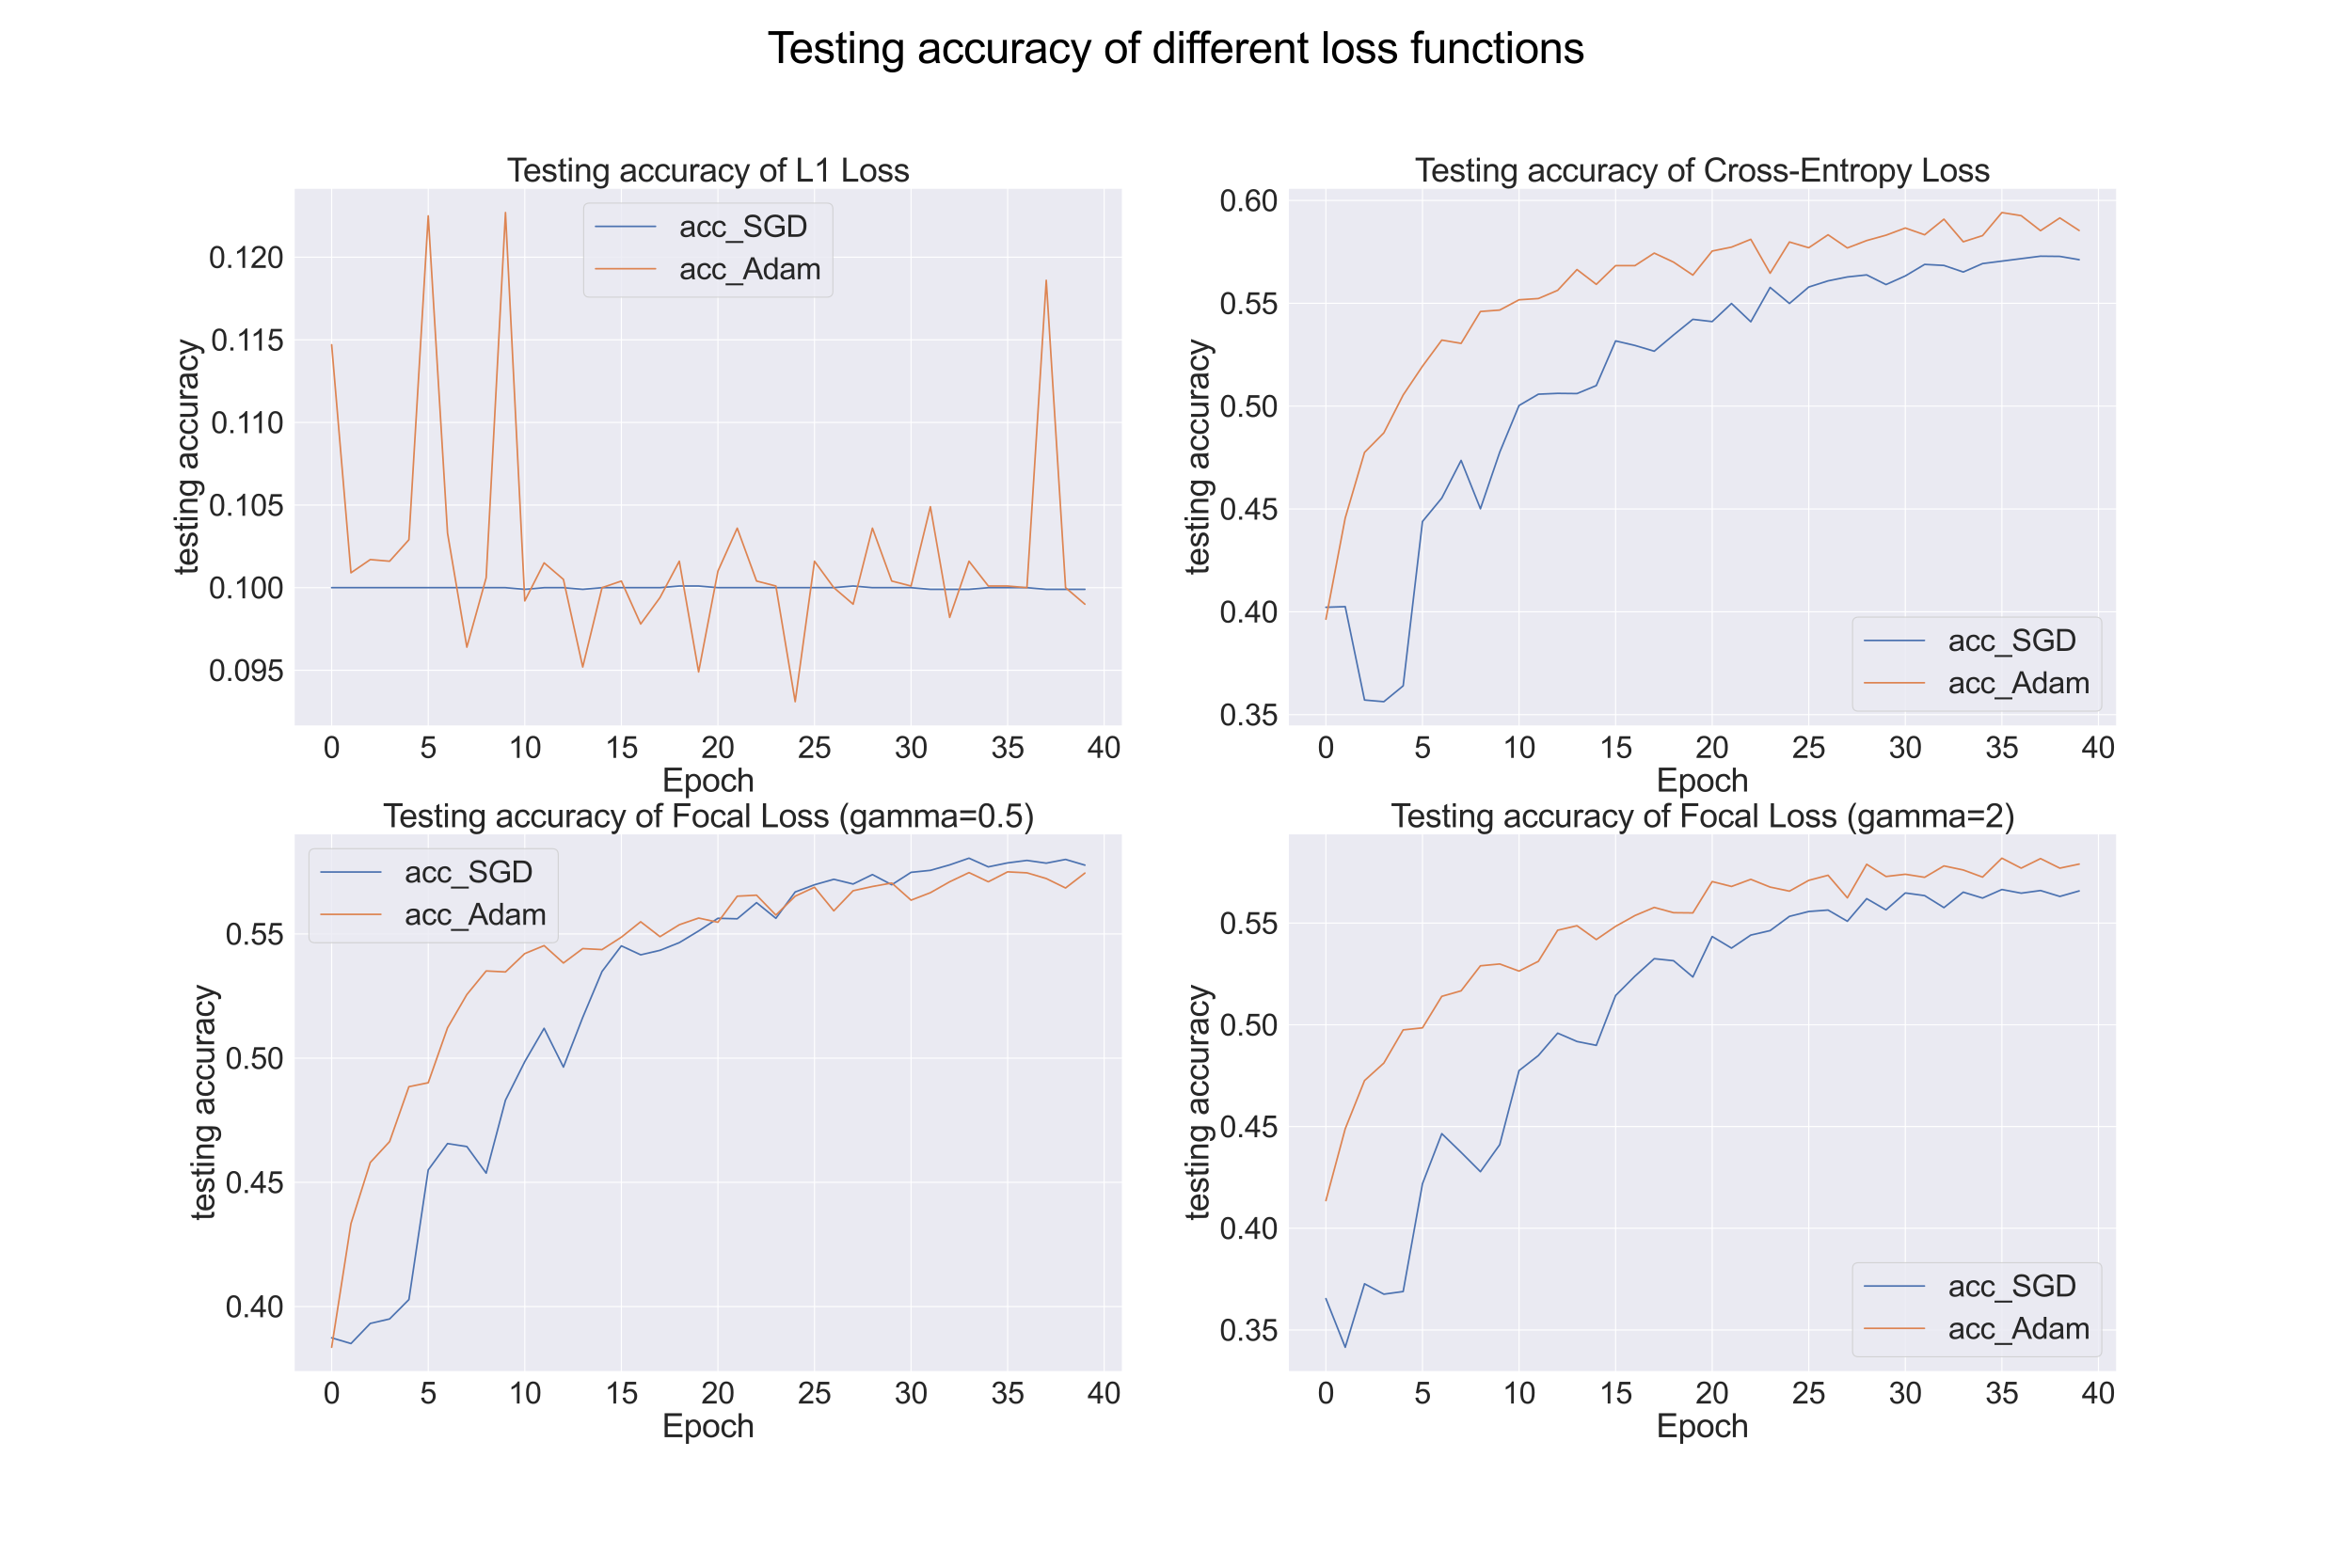 <?xml version="1.0" encoding="utf-8" standalone="no"?>
<!DOCTYPE svg PUBLIC "-//W3C//DTD SVG 1.1//EN"
  "http://www.w3.org/Graphics/SVG/1.1/DTD/svg11.dtd">
<svg xmlns:xlink="http://www.w3.org/1999/xlink" width="2160pt" height="1440pt" viewBox="0 0 2160 1440" xmlns="http://www.w3.org/2000/svg" version="1.1">
 <defs>
  <style type="text/css">*{stroke-linejoin: round; stroke-linecap: butt}</style>
 </defs>
 <g id="figure_1">
  <g id="patch_1">
   <path d="M 0 1440 
L 2160 1440 
L 2160 0 
L 0 0 
z
" style="fill: #ffffff"/>
  </g>
  <g id="axes_1">
   <g id="patch_2">
    <path d="M 270 666.982 
L 1030.909 666.982 
L 1030.909 172.8 
L 270 172.8 
z
" style="fill: #eaeaf2"/>
   </g>
   <g id="matplotlib.axis_1">
    <g id="xtick_1">
     <g id="line2d_1">
      <path d="M 304.587 666.982 
L 304.587 172.8 
" clip-path="url(#pdef7c1900e)" style="fill: none; stroke: #ffffff; stroke-linecap: round"/>
     </g>
     <g id="text_1">
      <!-- 0 -->
      <g style="fill: #262626" transform="translate(296.94 696.166)scale(0.275 -0.275)">
       <defs>
        <path id="ArialMT-30" d="M 266 2259 
Q 266 3072 433 3567 
Q 600 4063 929 4331 
Q 1259 4600 1759 4600 
Q 2128 4600 2406 4451 
Q 2684 4303 2865 4023 
Q 3047 3744 3150 3342 
Q 3253 2941 3253 2259 
Q 3253 1453 3087 958 
Q 2922 463 2592 192 
Q 2263 -78 1759 -78 
Q 1097 -78 719 397 
Q 266 969 266 2259 
z
M 844 2259 
Q 844 1131 1108 757 
Q 1372 384 1759 384 
Q 2147 384 2411 759 
Q 2675 1134 2675 2259 
Q 2675 3391 2411 3762 
Q 2147 4134 1753 4134 
Q 1366 4134 1134 3806 
Q 844 3388 844 2259 
z
" transform="scale(0.016)"/>
       </defs>
       <use xlink:href="#ArialMT-30"/>
      </g>
     </g>
    </g>
    <g id="xtick_2">
     <g id="line2d_2">
      <path d="M 393.271 666.982 
L 393.271 172.8 
" clip-path="url(#pdef7c1900e)" style="fill: none; stroke: #ffffff; stroke-linecap: round"/>
     </g>
     <g id="text_2">
      <!-- 5 -->
      <g style="fill: #262626" transform="translate(385.625 696.166)scale(0.275 -0.275)">
       <defs>
        <path id="ArialMT-35" d="M 266 1200 
L 856 1250 
Q 922 819 1161 601 
Q 1400 384 1738 384 
Q 2144 384 2425 690 
Q 2706 997 2706 1503 
Q 2706 1984 2436 2262 
Q 2166 2541 1728 2541 
Q 1456 2541 1237 2417 
Q 1019 2294 894 2097 
L 366 2166 
L 809 4519 
L 3088 4519 
L 3088 3981 
L 1259 3981 
L 1013 2750 
Q 1425 3038 1878 3038 
Q 2478 3038 2890 2622 
Q 3303 2206 3303 1553 
Q 3303 931 2941 478 
Q 2500 -78 1738 -78 
Q 1113 -78 717 272 
Q 322 622 266 1200 
z
" transform="scale(0.016)"/>
       </defs>
       <use xlink:href="#ArialMT-35"/>
      </g>
     </g>
    </g>
    <g id="xtick_3">
     <g id="line2d_3">
      <path d="M 481.955 666.982 
L 481.955 172.8 
" clip-path="url(#pdef7c1900e)" style="fill: none; stroke: #ffffff; stroke-linecap: round"/>
     </g>
     <g id="text_3">
      <!-- 10 -->
      <g style="fill: #262626" transform="translate(466.662 696.166)scale(0.275 -0.275)">
       <defs>
        <path id="ArialMT-31" d="M 2384 0 
L 1822 0 
L 1822 3584 
Q 1619 3391 1289 3197 
Q 959 3003 697 2906 
L 697 3450 
Q 1169 3672 1522 3987 
Q 1875 4303 2022 4600 
L 2384 4600 
L 2384 0 
z
" transform="scale(0.016)"/>
       </defs>
       <use xlink:href="#ArialMT-31"/>
       <use xlink:href="#ArialMT-30" x="55.615"/>
      </g>
     </g>
    </g>
    <g id="xtick_4">
     <g id="line2d_4">
      <path d="M 570.639 666.982 
L 570.639 172.8 
" clip-path="url(#pdef7c1900e)" style="fill: none; stroke: #ffffff; stroke-linecap: round"/>
     </g>
     <g id="text_4">
      <!-- 15 -->
      <g style="fill: #262626" transform="translate(555.346 696.166)scale(0.275 -0.275)">
       <use xlink:href="#ArialMT-31"/>
       <use xlink:href="#ArialMT-35" x="55.615"/>
      </g>
     </g>
    </g>
    <g id="xtick_5">
     <g id="line2d_5">
      <path d="M 659.323 666.982 
L 659.323 172.8 
" clip-path="url(#pdef7c1900e)" style="fill: none; stroke: #ffffff; stroke-linecap: round"/>
     </g>
     <g id="text_5">
      <!-- 20 -->
      <g style="fill: #262626" transform="translate(644.03 696.166)scale(0.275 -0.275)">
       <defs>
        <path id="ArialMT-32" d="M 3222 541 
L 3222 0 
L 194 0 
Q 188 203 259 391 
Q 375 700 629 1000 
Q 884 1300 1366 1694 
Q 2113 2306 2375 2664 
Q 2638 3022 2638 3341 
Q 2638 3675 2398 3904 
Q 2159 4134 1775 4134 
Q 1369 4134 1125 3890 
Q 881 3647 878 3216 
L 300 3275 
Q 359 3922 746 4261 
Q 1134 4600 1788 4600 
Q 2447 4600 2831 4234 
Q 3216 3869 3216 3328 
Q 3216 3053 3103 2787 
Q 2991 2522 2730 2228 
Q 2469 1934 1863 1422 
Q 1356 997 1212 845 
Q 1069 694 975 541 
L 3222 541 
z
" transform="scale(0.016)"/>
       </defs>
       <use xlink:href="#ArialMT-32"/>
       <use xlink:href="#ArialMT-30" x="55.615"/>
      </g>
     </g>
    </g>
    <g id="xtick_6">
     <g id="line2d_6">
      <path d="M 748.007 666.982 
L 748.007 172.8 
" clip-path="url(#pdef7c1900e)" style="fill: none; stroke: #ffffff; stroke-linecap: round"/>
     </g>
     <g id="text_6">
      <!-- 25 -->
      <g style="fill: #262626" transform="translate(732.714 696.166)scale(0.275 -0.275)">
       <use xlink:href="#ArialMT-32"/>
       <use xlink:href="#ArialMT-35" x="55.615"/>
      </g>
     </g>
    </g>
    <g id="xtick_7">
     <g id="line2d_7">
      <path d="M 836.691 666.982 
L 836.691 172.8 
" clip-path="url(#pdef7c1900e)" style="fill: none; stroke: #ffffff; stroke-linecap: round"/>
     </g>
     <g id="text_7">
      <!-- 30 -->
      <g style="fill: #262626" transform="translate(821.398 696.166)scale(0.275 -0.275)">
       <defs>
        <path id="ArialMT-33" d="M 269 1209 
L 831 1284 
Q 928 806 1161 595 
Q 1394 384 1728 384 
Q 2125 384 2398 659 
Q 2672 934 2672 1341 
Q 2672 1728 2419 1979 
Q 2166 2231 1775 2231 
Q 1616 2231 1378 2169 
L 1441 2663 
Q 1497 2656 1531 2656 
Q 1891 2656 2178 2843 
Q 2466 3031 2466 3422 
Q 2466 3731 2256 3934 
Q 2047 4138 1716 4138 
Q 1388 4138 1169 3931 
Q 950 3725 888 3313 
L 325 3413 
Q 428 3978 793 4289 
Q 1159 4600 1703 4600 
Q 2078 4600 2393 4439 
Q 2709 4278 2876 4000 
Q 3044 3722 3044 3409 
Q 3044 3113 2884 2869 
Q 2725 2625 2413 2481 
Q 2819 2388 3044 2092 
Q 3269 1797 3269 1353 
Q 3269 753 2831 336 
Q 2394 -81 1725 -81 
Q 1122 -81 723 278 
Q 325 638 269 1209 
z
" transform="scale(0.016)"/>
       </defs>
       <use xlink:href="#ArialMT-33"/>
       <use xlink:href="#ArialMT-30" x="55.615"/>
      </g>
     </g>
    </g>
    <g id="xtick_8">
     <g id="line2d_8">
      <path d="M 925.375 666.982 
L 925.375 172.8 
" clip-path="url(#pdef7c1900e)" style="fill: none; stroke: #ffffff; stroke-linecap: round"/>
     </g>
     <g id="text_8">
      <!-- 35 -->
      <g style="fill: #262626" transform="translate(910.083 696.166)scale(0.275 -0.275)">
       <use xlink:href="#ArialMT-33"/>
       <use xlink:href="#ArialMT-35" x="55.615"/>
      </g>
     </g>
    </g>
    <g id="xtick_9">
     <g id="line2d_9">
      <path d="M 1014.059 666.982 
L 1014.059 172.8 
" clip-path="url(#pdef7c1900e)" style="fill: none; stroke: #ffffff; stroke-linecap: round"/>
     </g>
     <g id="text_9">
      <!-- 40 -->
      <g style="fill: #262626" transform="translate(998.767 696.166)scale(0.275 -0.275)">
       <defs>
        <path id="ArialMT-34" d="M 2069 0 
L 2069 1097 
L 81 1097 
L 81 1613 
L 2172 4581 
L 2631 4581 
L 2631 1613 
L 3250 1613 
L 3250 1097 
L 2631 1097 
L 2631 0 
L 2069 0 
z
M 2069 1613 
L 2069 3678 
L 634 1613 
L 2069 1613 
z
" transform="scale(0.016)"/>
       </defs>
       <use xlink:href="#ArialMT-34"/>
       <use xlink:href="#ArialMT-30" x="55.615"/>
      </g>
     </g>
    </g>
    <g id="text_10">
     <!-- Epoch -->
     <g style="fill: #262626" transform="translate(607.925 727.105)scale(0.3 -0.3)">
      <defs>
       <path id="ArialMT-45" d="M 506 0 
L 506 4581 
L 3819 4581 
L 3819 4041 
L 1113 4041 
L 1113 2638 
L 3647 2638 
L 3647 2100 
L 1113 2100 
L 1113 541 
L 3925 541 
L 3925 0 
L 506 0 
z
" transform="scale(0.016)"/>
       <path id="ArialMT-70" d="M 422 -1272 
L 422 3319 
L 934 3319 
L 934 2888 
Q 1116 3141 1344 3267 
Q 1572 3394 1897 3394 
Q 2322 3394 2647 3175 
Q 2972 2956 3137 2557 
Q 3303 2159 3303 1684 
Q 3303 1175 3120 767 
Q 2938 359 2589 142 
Q 2241 -75 1856 -75 
Q 1575 -75 1351 44 
Q 1128 163 984 344 
L 984 -1272 
L 422 -1272 
z
M 931 1641 
Q 931 1000 1190 694 
Q 1450 388 1819 388 
Q 2194 388 2461 705 
Q 2728 1022 2728 1688 
Q 2728 2322 2467 2637 
Q 2206 2953 1844 2953 
Q 1484 2953 1207 2617 
Q 931 2281 931 1641 
z
" transform="scale(0.016)"/>
       <path id="ArialMT-6f" d="M 213 1659 
Q 213 2581 725 3025 
Q 1153 3394 1769 3394 
Q 2453 3394 2887 2945 
Q 3322 2497 3322 1706 
Q 3322 1066 3130 698 
Q 2938 331 2570 128 
Q 2203 -75 1769 -75 
Q 1072 -75 642 372 
Q 213 819 213 1659 
z
M 791 1659 
Q 791 1022 1069 705 
Q 1347 388 1769 388 
Q 2188 388 2466 706 
Q 2744 1025 2744 1678 
Q 2744 2294 2464 2611 
Q 2184 2928 1769 2928 
Q 1347 2928 1069 2612 
Q 791 2297 791 1659 
z
" transform="scale(0.016)"/>
       <path id="ArialMT-63" d="M 2588 1216 
L 3141 1144 
Q 3050 572 2676 248 
Q 2303 -75 1759 -75 
Q 1078 -75 664 370 
Q 250 816 250 1647 
Q 250 2184 428 2587 
Q 606 2991 970 3192 
Q 1334 3394 1763 3394 
Q 2303 3394 2647 3120 
Q 2991 2847 3088 2344 
L 2541 2259 
Q 2463 2594 2264 2762 
Q 2066 2931 1784 2931 
Q 1359 2931 1093 2626 
Q 828 2322 828 1663 
Q 828 994 1084 691 
Q 1341 388 1753 388 
Q 2084 388 2306 591 
Q 2528 794 2588 1216 
z
" transform="scale(0.016)"/>
       <path id="ArialMT-68" d="M 422 0 
L 422 4581 
L 984 4581 
L 984 2938 
Q 1378 3394 1978 3394 
Q 2347 3394 2619 3248 
Q 2891 3103 3008 2847 
Q 3125 2591 3125 2103 
L 3125 0 
L 2563 0 
L 2563 2103 
Q 2563 2525 2380 2717 
Q 2197 2909 1863 2909 
Q 1613 2909 1392 2779 
Q 1172 2650 1078 2428 
Q 984 2206 984 1816 
L 984 0 
L 422 0 
z
" transform="scale(0.016)"/>
      </defs>
      <use xlink:href="#ArialMT-45"/>
      <use xlink:href="#ArialMT-70" x="66.699"/>
      <use xlink:href="#ArialMT-6f" x="122.314"/>
      <use xlink:href="#ArialMT-63" x="177.93"/>
      <use xlink:href="#ArialMT-68" x="227.93"/>
     </g>
    </g>
   </g>
   <g id="matplotlib.axis_2">
    <g id="ytick_1">
     <g id="line2d_10">
      <path d="M 270 615.682 
L 1030.909 615.682 
" clip-path="url(#pdef7c1900e)" style="fill: none; stroke: #ffffff; stroke-linecap: round"/>
     </g>
     <g id="text_11">
      <!-- 0.095 -->
      <g style="fill: #262626" transform="translate(191.69 625.524)scale(0.275 -0.275)">
       <defs>
        <path id="ArialMT-2e" d="M 581 0 
L 581 641 
L 1222 641 
L 1222 0 
L 581 0 
z
" transform="scale(0.016)"/>
        <path id="ArialMT-39" d="M 350 1059 
L 891 1109 
Q 959 728 1153 556 
Q 1347 384 1650 384 
Q 1909 384 2104 503 
Q 2300 622 2425 820 
Q 2550 1019 2634 1356 
Q 2719 1694 2719 2044 
Q 2719 2081 2716 2156 
Q 2547 1888 2255 1720 
Q 1963 1553 1622 1553 
Q 1053 1553 659 1965 
Q 266 2378 266 3053 
Q 266 3750 677 4175 
Q 1088 4600 1706 4600 
Q 2153 4600 2523 4359 
Q 2894 4119 3086 3673 
Q 3278 3228 3278 2384 
Q 3278 1506 3087 986 
Q 2897 466 2520 194 
Q 2144 -78 1638 -78 
Q 1100 -78 759 220 
Q 419 519 350 1059 
z
M 2653 3081 
Q 2653 3566 2395 3850 
Q 2138 4134 1775 4134 
Q 1400 4134 1122 3828 
Q 844 3522 844 3034 
Q 844 2597 1108 2323 
Q 1372 2050 1759 2050 
Q 2150 2050 2401 2323 
Q 2653 2597 2653 3081 
z
" transform="scale(0.016)"/>
       </defs>
       <use xlink:href="#ArialMT-30"/>
       <use xlink:href="#ArialMT-2e" x="55.615"/>
       <use xlink:href="#ArialMT-30" x="83.398"/>
       <use xlink:href="#ArialMT-39" x="139.014"/>
       <use xlink:href="#ArialMT-35" x="194.629"/>
      </g>
     </g>
    </g>
    <g id="ytick_2">
     <g id="line2d_11">
      <path d="M 270 539.794 
L 1030.909 539.794 
" clip-path="url(#pdef7c1900e)" style="fill: none; stroke: #ffffff; stroke-linecap: round"/>
     </g>
     <g id="text_12">
      <!-- 0.100 -->
      <g style="fill: #262626" transform="translate(191.69 549.636)scale(0.275 -0.275)">
       <use xlink:href="#ArialMT-30"/>
       <use xlink:href="#ArialMT-2e" x="55.615"/>
       <use xlink:href="#ArialMT-31" x="83.398"/>
       <use xlink:href="#ArialMT-30" x="139.014"/>
       <use xlink:href="#ArialMT-30" x="194.629"/>
      </g>
     </g>
    </g>
    <g id="ytick_3">
     <g id="line2d_12">
      <path d="M 270 463.906 
L 1030.909 463.906 
" clip-path="url(#pdef7c1900e)" style="fill: none; stroke: #ffffff; stroke-linecap: round"/>
     </g>
     <g id="text_13">
      <!-- 0.105 -->
      <g style="fill: #262626" transform="translate(191.69 473.748)scale(0.275 -0.275)">
       <use xlink:href="#ArialMT-30"/>
       <use xlink:href="#ArialMT-2e" x="55.615"/>
       <use xlink:href="#ArialMT-31" x="83.398"/>
       <use xlink:href="#ArialMT-30" x="139.014"/>
       <use xlink:href="#ArialMT-35" x="194.629"/>
      </g>
     </g>
    </g>
    <g id="ytick_4">
     <g id="line2d_13">
      <path d="M 270 388.018 
L 1030.909 388.018 
" clip-path="url(#pdef7c1900e)" style="fill: none; stroke: #ffffff; stroke-linecap: round"/>
     </g>
     <g id="text_14">
      <!-- 0.110 -->
      <g style="fill: #262626" transform="translate(193.718 397.86)scale(0.275 -0.275)">
       <use xlink:href="#ArialMT-30"/>
       <use xlink:href="#ArialMT-2e" x="55.615"/>
       <use xlink:href="#ArialMT-31" x="83.398"/>
       <use xlink:href="#ArialMT-31" x="131.639"/>
       <use xlink:href="#ArialMT-30" x="187.254"/>
      </g>
     </g>
    </g>
    <g id="ytick_5">
     <g id="line2d_14">
      <path d="M 270 312.13 
L 1030.909 312.13 
" clip-path="url(#pdef7c1900e)" style="fill: none; stroke: #ffffff; stroke-linecap: round"/>
     </g>
     <g id="text_15">
      <!-- 0.115 -->
      <g style="fill: #262626" transform="translate(193.718 321.972)scale(0.275 -0.275)">
       <use xlink:href="#ArialMT-30"/>
       <use xlink:href="#ArialMT-2e" x="55.615"/>
       <use xlink:href="#ArialMT-31" x="83.398"/>
       <use xlink:href="#ArialMT-31" x="131.639"/>
       <use xlink:href="#ArialMT-35" x="187.254"/>
      </g>
     </g>
    </g>
    <g id="ytick_6">
     <g id="line2d_15">
      <path d="M 270 236.242 
L 1030.909 236.242 
" clip-path="url(#pdef7c1900e)" style="fill: none; stroke: #ffffff; stroke-linecap: round"/>
     </g>
     <g id="text_16">
      <!-- 0.120 -->
      <g style="fill: #262626" transform="translate(191.69 246.084)scale(0.275 -0.275)">
       <use xlink:href="#ArialMT-30"/>
       <use xlink:href="#ArialMT-2e" x="55.615"/>
       <use xlink:href="#ArialMT-31" x="83.398"/>
       <use xlink:href="#ArialMT-32" x="139.014"/>
       <use xlink:href="#ArialMT-30" x="194.629"/>
      </g>
     </g>
    </g>
    <g id="text_17">
     <!-- testing accuracy -->
     <g style="fill: #262626" transform="translate(181.376 528.268)rotate(-90)scale(0.3 -0.3)">
      <defs>
       <path id="ArialMT-74" d="M 1650 503 
L 1731 6 
Q 1494 -44 1306 -44 
Q 1000 -44 831 53 
Q 663 150 594 308 
Q 525 466 525 972 
L 525 2881 
L 113 2881 
L 113 3319 
L 525 3319 
L 525 4141 
L 1084 4478 
L 1084 3319 
L 1650 3319 
L 1650 2881 
L 1084 2881 
L 1084 941 
Q 1084 700 1114 631 
Q 1144 563 1211 522 
Q 1278 481 1403 481 
Q 1497 481 1650 503 
z
" transform="scale(0.016)"/>
       <path id="ArialMT-65" d="M 2694 1069 
L 3275 997 
Q 3138 488 2766 206 
Q 2394 -75 1816 -75 
Q 1088 -75 661 373 
Q 234 822 234 1631 
Q 234 2469 665 2931 
Q 1097 3394 1784 3394 
Q 2450 3394 2872 2941 
Q 3294 2488 3294 1666 
Q 3294 1616 3291 1516 
L 816 1516 
Q 847 969 1125 678 
Q 1403 388 1819 388 
Q 2128 388 2347 550 
Q 2566 713 2694 1069 
z
M 847 1978 
L 2700 1978 
Q 2663 2397 2488 2606 
Q 2219 2931 1791 2931 
Q 1403 2931 1139 2672 
Q 875 2413 847 1978 
z
" transform="scale(0.016)"/>
       <path id="ArialMT-73" d="M 197 991 
L 753 1078 
Q 800 744 1014 566 
Q 1228 388 1613 388 
Q 2000 388 2187 545 
Q 2375 703 2375 916 
Q 2375 1106 2209 1216 
Q 2094 1291 1634 1406 
Q 1016 1563 777 1677 
Q 538 1791 414 1992 
Q 291 2194 291 2438 
Q 291 2659 392 2848 
Q 494 3038 669 3163 
Q 800 3259 1026 3326 
Q 1253 3394 1513 3394 
Q 1903 3394 2198 3281 
Q 2494 3169 2634 2976 
Q 2775 2784 2828 2463 
L 2278 2388 
Q 2241 2644 2061 2787 
Q 1881 2931 1553 2931 
Q 1166 2931 1000 2803 
Q 834 2675 834 2503 
Q 834 2394 903 2306 
Q 972 2216 1119 2156 
Q 1203 2125 1616 2013 
Q 2213 1853 2448 1751 
Q 2684 1650 2818 1456 
Q 2953 1263 2953 975 
Q 2953 694 2789 445 
Q 2625 197 2315 61 
Q 2006 -75 1616 -75 
Q 969 -75 630 194 
Q 291 463 197 991 
z
" transform="scale(0.016)"/>
       <path id="ArialMT-69" d="M 425 3934 
L 425 4581 
L 988 4581 
L 988 3934 
L 425 3934 
z
M 425 0 
L 425 3319 
L 988 3319 
L 988 0 
L 425 0 
z
" transform="scale(0.016)"/>
       <path id="ArialMT-6e" d="M 422 0 
L 422 3319 
L 928 3319 
L 928 2847 
Q 1294 3394 1984 3394 
Q 2284 3394 2536 3286 
Q 2788 3178 2913 3003 
Q 3038 2828 3088 2588 
Q 3119 2431 3119 2041 
L 3119 0 
L 2556 0 
L 2556 2019 
Q 2556 2363 2490 2533 
Q 2425 2703 2258 2804 
Q 2091 2906 1866 2906 
Q 1506 2906 1245 2678 
Q 984 2450 984 1813 
L 984 0 
L 422 0 
z
" transform="scale(0.016)"/>
       <path id="ArialMT-67" d="M 319 -275 
L 866 -356 
Q 900 -609 1056 -725 
Q 1266 -881 1628 -881 
Q 2019 -881 2231 -725 
Q 2444 -569 2519 -288 
Q 2563 -116 2559 434 
Q 2191 0 1641 0 
Q 956 0 581 494 
Q 206 988 206 1678 
Q 206 2153 378 2554 
Q 550 2956 876 3175 
Q 1203 3394 1644 3394 
Q 2231 3394 2613 2919 
L 2613 3319 
L 3131 3319 
L 3131 450 
Q 3131 -325 2973 -648 
Q 2816 -972 2473 -1159 
Q 2131 -1347 1631 -1347 
Q 1038 -1347 672 -1080 
Q 306 -813 319 -275 
z
M 784 1719 
Q 784 1066 1043 766 
Q 1303 466 1694 466 
Q 2081 466 2343 764 
Q 2606 1063 2606 1700 
Q 2606 2309 2336 2618 
Q 2066 2928 1684 2928 
Q 1309 2928 1046 2623 
Q 784 2319 784 1719 
z
" transform="scale(0.016)"/>
       <path id="ArialMT-20" transform="scale(0.016)"/>
       <path id="ArialMT-61" d="M 2588 409 
Q 2275 144 1986 34 
Q 1697 -75 1366 -75 
Q 819 -75 525 192 
Q 231 459 231 875 
Q 231 1119 342 1320 
Q 453 1522 633 1644 
Q 813 1766 1038 1828 
Q 1203 1872 1538 1913 
Q 2219 1994 2541 2106 
Q 2544 2222 2544 2253 
Q 2544 2597 2384 2738 
Q 2169 2928 1744 2928 
Q 1347 2928 1158 2789 
Q 969 2650 878 2297 
L 328 2372 
Q 403 2725 575 2942 
Q 747 3159 1072 3276 
Q 1397 3394 1825 3394 
Q 2250 3394 2515 3294 
Q 2781 3194 2906 3042 
Q 3031 2891 3081 2659 
Q 3109 2516 3109 2141 
L 3109 1391 
Q 3109 606 3145 398 
Q 3181 191 3288 0 
L 2700 0 
Q 2613 175 2588 409 
z
M 2541 1666 
Q 2234 1541 1622 1453 
Q 1275 1403 1131 1340 
Q 988 1278 909 1158 
Q 831 1038 831 891 
Q 831 666 1001 516 
Q 1172 366 1500 366 
Q 1825 366 2078 508 
Q 2331 650 2450 897 
Q 2541 1088 2541 1459 
L 2541 1666 
z
" transform="scale(0.016)"/>
       <path id="ArialMT-75" d="M 2597 0 
L 2597 488 
Q 2209 -75 1544 -75 
Q 1250 -75 995 37 
Q 741 150 617 320 
Q 494 491 444 738 
Q 409 903 409 1263 
L 409 3319 
L 972 3319 
L 972 1478 
Q 972 1038 1006 884 
Q 1059 663 1231 536 
Q 1403 409 1656 409 
Q 1909 409 2131 539 
Q 2353 669 2445 892 
Q 2538 1116 2538 1541 
L 2538 3319 
L 3100 3319 
L 3100 0 
L 2597 0 
z
" transform="scale(0.016)"/>
       <path id="ArialMT-72" d="M 416 0 
L 416 3319 
L 922 3319 
L 922 2816 
Q 1116 3169 1280 3281 
Q 1444 3394 1641 3394 
Q 1925 3394 2219 3213 
L 2025 2691 
Q 1819 2813 1613 2813 
Q 1428 2813 1281 2702 
Q 1134 2591 1072 2394 
Q 978 2094 978 1738 
L 978 0 
L 416 0 
z
" transform="scale(0.016)"/>
       <path id="ArialMT-79" d="M 397 -1278 
L 334 -750 
Q 519 -800 656 -800 
Q 844 -800 956 -737 
Q 1069 -675 1141 -563 
Q 1194 -478 1313 -144 
Q 1328 -97 1363 -6 
L 103 3319 
L 709 3319 
L 1400 1397 
Q 1534 1031 1641 628 
Q 1738 1016 1872 1384 
L 2581 3319 
L 3144 3319 
L 1881 -56 
Q 1678 -603 1566 -809 
Q 1416 -1088 1222 -1217 
Q 1028 -1347 759 -1347 
Q 597 -1347 397 -1278 
z
" transform="scale(0.016)"/>
      </defs>
      <use xlink:href="#ArialMT-74"/>
      <use xlink:href="#ArialMT-65" x="27.783"/>
      <use xlink:href="#ArialMT-73" x="83.398"/>
      <use xlink:href="#ArialMT-74" x="133.398"/>
      <use xlink:href="#ArialMT-69" x="161.182"/>
      <use xlink:href="#ArialMT-6e" x="183.398"/>
      <use xlink:href="#ArialMT-67" x="239.014"/>
      <use xlink:href="#ArialMT-20" x="294.629"/>
      <use xlink:href="#ArialMT-61" x="322.412"/>
      <use xlink:href="#ArialMT-63" x="378.027"/>
      <use xlink:href="#ArialMT-63" x="428.027"/>
      <use xlink:href="#ArialMT-75" x="478.027"/>
      <use xlink:href="#ArialMT-72" x="533.643"/>
      <use xlink:href="#ArialMT-61" x="566.943"/>
      <use xlink:href="#ArialMT-63" x="622.559"/>
      <use xlink:href="#ArialMT-79" x="672.559"/>
     </g>
    </g>
   </g>
   <g id="line2d_16">
    <path d="M 304.587 539.794 
L 322.324 539.794 
L 340.06 539.794 
L 357.797 539.794 
L 375.534 539.794 
L 393.271 539.794 
L 411.008 539.794 
L 428.744 539.794 
L 446.481 539.794 
L 464.218 539.794 
L 481.955 541.312 
L 499.692 539.794 
L 517.428 539.794 
L 535.165 541.312 
L 552.902 539.794 
L 570.639 539.794 
L 588.376 539.794 
L 606.113 539.794 
L 623.849 538.276 
L 641.586 538.276 
L 659.323 539.794 
L 677.06 539.794 
L 694.797 539.794 
L 712.533 539.794 
L 730.27 539.794 
L 748.007 539.794 
L 765.744 539.794 
L 783.481 538.276 
L 801.217 539.794 
L 818.954 539.794 
L 836.691 539.794 
L 854.428 541.312 
L 872.165 541.312 
L 889.901 541.312 
L 907.638 539.794 
L 925.375 539.794 
L 943.112 539.794 
L 960.849 541.312 
L 978.586 541.312 
L 996.322 541.312 
" clip-path="url(#pdef7c1900e)" style="fill: none; stroke: #4c72b0; stroke-width: 1.5; stroke-linecap: round"/>
   </g>
   <g id="line2d_17">
    <path d="M 304.587 316.683 
L 322.324 526.134 
L 340.06 513.992 
L 357.797 515.51 
L 375.534 495.779 
L 393.271 198.298 
L 411.008 489.708 
L 428.744 594.433 
L 446.481 530.687 
L 464.218 195.263 
L 481.955 551.936 
L 499.692 517.027 
L 517.428 532.205 
L 535.165 612.646 
L 552.902 539.794 
L 570.639 533.723 
L 588.376 573.184 
L 606.113 548.9 
L 623.849 515.51 
L 641.586 617.199 
L 659.323 524.616 
L 677.06 485.154 
L 694.797 533.723 
L 712.533 538.276 
L 730.27 644.519 
L 748.007 515.51 
L 765.744 539.794 
L 783.481 554.971 
L 801.217 485.154 
L 818.954 533.723 
L 836.691 538.276 
L 854.428 465.424 
L 872.165 567.113 
L 889.901 515.51 
L 907.638 538.276 
L 925.375 538.276 
L 943.112 539.794 
L 960.849 257.491 
L 978.586 539.794 
L 996.322 554.971 
" clip-path="url(#pdef7c1900e)" style="fill: none; stroke: #dd8452; stroke-width: 1.5; stroke-linecap: round"/>
   </g>
   <g id="patch_3">
    <path d="M 270 666.982 
L 270 172.8 
" style="fill: none; stroke: #ffffff; stroke-width: 1.25; stroke-linejoin: miter; stroke-linecap: square"/>
   </g>
   <g id="patch_4">
    <path d="M 1030.909 666.982 
L 1030.909 172.8 
" style="fill: none; stroke: #ffffff; stroke-width: 1.25; stroke-linejoin: miter; stroke-linecap: square"/>
   </g>
   <g id="patch_5">
    <path d="M 270 666.982 
L 1030.909 666.982 
" style="fill: none; stroke: #ffffff; stroke-width: 1.25; stroke-linejoin: miter; stroke-linecap: square"/>
   </g>
   <g id="patch_6">
    <path d="M 270 172.8 
L 1030.909 172.8 
" style="fill: none; stroke: #ffffff; stroke-width: 1.25; stroke-linejoin: miter; stroke-linecap: square"/>
   </g>
   <g id="text_18">
    <!-- Testing accuracy of L1 Loss -->
    <g style="fill: #262626" transform="translate(465.376 166.8)scale(0.3 -0.3)">
     <defs>
      <path id="ArialMT-54" d="M 1659 0 
L 1659 4041 
L 150 4041 
L 150 4581 
L 3781 4581 
L 3781 4041 
L 2266 4041 
L 2266 0 
L 1659 0 
z
" transform="scale(0.016)"/>
      <path id="ArialMT-66" d="M 556 0 
L 556 2881 
L 59 2881 
L 59 3319 
L 556 3319 
L 556 3672 
Q 556 4006 616 4169 
Q 697 4388 901 4523 
Q 1106 4659 1475 4659 
Q 1713 4659 2000 4603 
L 1916 4113 
Q 1741 4144 1584 4144 
Q 1328 4144 1222 4034 
Q 1116 3925 1116 3625 
L 1116 3319 
L 1763 3319 
L 1763 2881 
L 1116 2881 
L 1116 0 
L 556 0 
z
" transform="scale(0.016)"/>
      <path id="ArialMT-4c" d="M 469 0 
L 469 4581 
L 1075 4581 
L 1075 541 
L 3331 541 
L 3331 0 
L 469 0 
z
" transform="scale(0.016)"/>
     </defs>
     <use xlink:href="#ArialMT-54"/>
     <use xlink:href="#ArialMT-65" x="49.959"/>
     <use xlink:href="#ArialMT-73" x="105.574"/>
     <use xlink:href="#ArialMT-74" x="155.574"/>
     <use xlink:href="#ArialMT-69" x="183.357"/>
     <use xlink:href="#ArialMT-6e" x="205.574"/>
     <use xlink:href="#ArialMT-67" x="261.189"/>
     <use xlink:href="#ArialMT-20" x="316.805"/>
     <use xlink:href="#ArialMT-61" x="344.588"/>
     <use xlink:href="#ArialMT-63" x="400.203"/>
     <use xlink:href="#ArialMT-63" x="450.203"/>
     <use xlink:href="#ArialMT-75" x="500.203"/>
     <use xlink:href="#ArialMT-72" x="555.818"/>
     <use xlink:href="#ArialMT-61" x="589.119"/>
     <use xlink:href="#ArialMT-63" x="644.734"/>
     <use xlink:href="#ArialMT-79" x="694.734"/>
     <use xlink:href="#ArialMT-20" x="744.734"/>
     <use xlink:href="#ArialMT-6f" x="772.518"/>
     <use xlink:href="#ArialMT-66" x="828.133"/>
     <use xlink:href="#ArialMT-20" x="855.916"/>
     <use xlink:href="#ArialMT-4c" x="883.699"/>
     <use xlink:href="#ArialMT-31" x="939.314"/>
     <use xlink:href="#ArialMT-20" x="994.93"/>
     <use xlink:href="#ArialMT-4c" x="1022.713"/>
     <use xlink:href="#ArialMT-6f" x="1078.328"/>
     <use xlink:href="#ArialMT-73" x="1133.943"/>
     <use xlink:href="#ArialMT-73" x="1183.943"/>
    </g>
   </g>
   <g id="legend_1">
    <g id="patch_7">
     <path d="M 541.494 272.934 
L 759.415 272.934 
Q 764.915 272.934 764.915 267.434 
L 764.915 192.05 
Q 764.915 186.55 759.415 186.55 
L 541.494 186.55 
Q 535.994 186.55 535.994 192.05 
L 535.994 267.434 
Q 535.994 272.934 541.494 272.934 
z
" style="fill: #eaeaf2; opacity: 0.8; stroke: #cccccc; stroke-linejoin: miter"/>
    </g>
    <g id="line2d_18">
     <path d="M 546.994 207.944 
L 574.494 207.944 
L 601.994 207.944 
" style="fill: none; stroke: #4c72b0; stroke-width: 1.5; stroke-linecap: round"/>
    </g>
    <g id="text_19">
     <!-- acc_SGD -->
     <g style="fill: #262626" transform="translate(623.994 217.569)scale(0.275 -0.275)">
      <defs>
       <path id="ArialMT-5f" d="M -97 -1272 
L -97 -866 
L 3631 -866 
L 3631 -1272 
L -97 -1272 
z
" transform="scale(0.016)"/>
       <path id="ArialMT-53" d="M 288 1472 
L 859 1522 
Q 900 1178 1048 958 
Q 1197 738 1509 602 
Q 1822 466 2213 466 
Q 2559 466 2825 569 
Q 3091 672 3220 851 
Q 3350 1031 3350 1244 
Q 3350 1459 3225 1620 
Q 3100 1781 2813 1891 
Q 2628 1963 1997 2114 
Q 1366 2266 1113 2400 
Q 784 2572 623 2826 
Q 463 3081 463 3397 
Q 463 3744 659 4045 
Q 856 4347 1234 4503 
Q 1613 4659 2075 4659 
Q 2584 4659 2973 4495 
Q 3363 4331 3572 4012 
Q 3781 3694 3797 3291 
L 3216 3247 
Q 3169 3681 2898 3903 
Q 2628 4125 2100 4125 
Q 1550 4125 1298 3923 
Q 1047 3722 1047 3438 
Q 1047 3191 1225 3031 
Q 1400 2872 2139 2705 
Q 2878 2538 3153 2413 
Q 3553 2228 3743 1945 
Q 3934 1663 3934 1294 
Q 3934 928 3725 604 
Q 3516 281 3123 101 
Q 2731 -78 2241 -78 
Q 1619 -78 1198 103 
Q 778 284 539 648 
Q 300 1013 288 1472 
z
" transform="scale(0.016)"/>
       <path id="ArialMT-47" d="M 2638 1797 
L 2638 2334 
L 4578 2338 
L 4578 638 
Q 4131 281 3656 101 
Q 3181 -78 2681 -78 
Q 2006 -78 1454 211 
Q 903 500 622 1047 
Q 341 1594 341 2269 
Q 341 2938 620 3517 
Q 900 4097 1425 4378 
Q 1950 4659 2634 4659 
Q 3131 4659 3532 4498 
Q 3934 4338 4162 4050 
Q 4391 3763 4509 3300 
L 3963 3150 
Q 3859 3500 3706 3700 
Q 3553 3900 3268 4020 
Q 2984 4141 2638 4141 
Q 2222 4141 1919 4014 
Q 1616 3888 1430 3681 
Q 1244 3475 1141 3228 
Q 966 2803 966 2306 
Q 966 1694 1177 1281 
Q 1388 869 1791 669 
Q 2194 469 2647 469 
Q 3041 469 3416 620 
Q 3791 772 3984 944 
L 3984 1797 
L 2638 1797 
z
" transform="scale(0.016)"/>
       <path id="ArialMT-44" d="M 494 0 
L 494 4581 
L 2072 4581 
Q 2606 4581 2888 4516 
Q 3281 4425 3559 4188 
Q 3922 3881 4101 3404 
Q 4281 2928 4281 2316 
Q 4281 1794 4159 1391 
Q 4038 988 3847 723 
Q 3656 459 3429 307 
Q 3203 156 2883 78 
Q 2563 0 2147 0 
L 494 0 
z
M 1100 541 
L 2078 541 
Q 2531 541 2789 625 
Q 3047 709 3200 863 
Q 3416 1078 3536 1442 
Q 3656 1806 3656 2325 
Q 3656 3044 3420 3430 
Q 3184 3816 2847 3947 
Q 2603 4041 2063 4041 
L 1100 4041 
L 1100 541 
z
" transform="scale(0.016)"/>
      </defs>
      <use xlink:href="#ArialMT-61"/>
      <use xlink:href="#ArialMT-63" x="55.615"/>
      <use xlink:href="#ArialMT-63" x="105.615"/>
      <use xlink:href="#ArialMT-5f" x="155.615"/>
      <use xlink:href="#ArialMT-53" x="211.23"/>
      <use xlink:href="#ArialMT-47" x="277.93"/>
      <use xlink:href="#ArialMT-44" x="355.713"/>
     </g>
    </g>
    <g id="line2d_19">
     <path d="M 546.994 246.844 
L 574.494 246.844 
L 601.994 246.844 
" style="fill: none; stroke: #dd8452; stroke-width: 1.5; stroke-linecap: round"/>
    </g>
    <g id="text_20">
     <!-- acc_Adam -->
     <g style="fill: #262626" transform="translate(623.994 256.469)scale(0.275 -0.275)">
      <defs>
       <path id="ArialMT-41" d="M -9 0 
L 1750 4581 
L 2403 4581 
L 4278 0 
L 3588 0 
L 3053 1388 
L 1138 1388 
L 634 0 
L -9 0 
z
M 1313 1881 
L 2866 1881 
L 2388 3150 
Q 2169 3728 2063 4100 
Q 1975 3659 1816 3225 
L 1313 1881 
z
" transform="scale(0.016)"/>
       <path id="ArialMT-64" d="M 2575 0 
L 2575 419 
Q 2259 -75 1647 -75 
Q 1250 -75 917 144 
Q 584 363 401 755 
Q 219 1147 219 1656 
Q 219 2153 384 2558 
Q 550 2963 881 3178 
Q 1213 3394 1622 3394 
Q 1922 3394 2156 3267 
Q 2391 3141 2538 2938 
L 2538 4581 
L 3097 4581 
L 3097 0 
L 2575 0 
z
M 797 1656 
Q 797 1019 1065 703 
Q 1334 388 1700 388 
Q 2069 388 2326 689 
Q 2584 991 2584 1609 
Q 2584 2291 2321 2609 
Q 2059 2928 1675 2928 
Q 1300 2928 1048 2622 
Q 797 2316 797 1656 
z
" transform="scale(0.016)"/>
       <path id="ArialMT-6d" d="M 422 0 
L 422 3319 
L 925 3319 
L 925 2853 
Q 1081 3097 1340 3245 
Q 1600 3394 1931 3394 
Q 2300 3394 2536 3241 
Q 2772 3088 2869 2813 
Q 3263 3394 3894 3394 
Q 4388 3394 4653 3120 
Q 4919 2847 4919 2278 
L 4919 0 
L 4359 0 
L 4359 2091 
Q 4359 2428 4304 2576 
Q 4250 2725 4106 2815 
Q 3963 2906 3769 2906 
Q 3419 2906 3187 2673 
Q 2956 2441 2956 1928 
L 2956 0 
L 2394 0 
L 2394 2156 
Q 2394 2531 2256 2718 
Q 2119 2906 1806 2906 
Q 1569 2906 1367 2781 
Q 1166 2656 1075 2415 
Q 984 2175 984 1722 
L 984 0 
L 422 0 
z
" transform="scale(0.016)"/>
      </defs>
      <use xlink:href="#ArialMT-61"/>
      <use xlink:href="#ArialMT-63" x="55.615"/>
      <use xlink:href="#ArialMT-63" x="105.615"/>
      <use xlink:href="#ArialMT-5f" x="155.615"/>
      <use xlink:href="#ArialMT-41" x="211.23"/>
      <use xlink:href="#ArialMT-64" x="277.93"/>
      <use xlink:href="#ArialMT-61" x="333.545"/>
      <use xlink:href="#ArialMT-6d" x="389.16"/>
     </g>
    </g>
   </g>
  </g>
  <g id="axes_2">
   <g id="patch_8">
    <path d="M 1183.091 666.982 
L 1944 666.982 
L 1944 172.8 
L 1183.091 172.8 
z
" style="fill: #eaeaf2"/>
   </g>
   <g id="matplotlib.axis_3">
    <g id="xtick_10">
     <g id="line2d_20">
      <path d="M 1217.678 666.982 
L 1217.678 172.8 
" clip-path="url(#pc213a1a6f6)" style="fill: none; stroke: #ffffff; stroke-linecap: round"/>
     </g>
     <g id="text_21">
      <!-- 0 -->
      <g style="fill: #262626" transform="translate(1210.031 696.166)scale(0.275 -0.275)">
       <use xlink:href="#ArialMT-30"/>
      </g>
     </g>
    </g>
    <g id="xtick_11">
     <g id="line2d_21">
      <path d="M 1306.362 666.982 
L 1306.362 172.8 
" clip-path="url(#pc213a1a6f6)" style="fill: none; stroke: #ffffff; stroke-linecap: round"/>
     </g>
     <g id="text_22">
      <!-- 5 -->
      <g style="fill: #262626" transform="translate(1298.715 696.166)scale(0.275 -0.275)">
       <use xlink:href="#ArialMT-35"/>
      </g>
     </g>
    </g>
    <g id="xtick_12">
     <g id="line2d_22">
      <path d="M 1395.046 666.982 
L 1395.046 172.8 
" clip-path="url(#pc213a1a6f6)" style="fill: none; stroke: #ffffff; stroke-linecap: round"/>
     </g>
     <g id="text_23">
      <!-- 10 -->
      <g style="fill: #262626" transform="translate(1379.753 696.166)scale(0.275 -0.275)">
       <use xlink:href="#ArialMT-31"/>
       <use xlink:href="#ArialMT-30" x="55.615"/>
      </g>
     </g>
    </g>
    <g id="xtick_13">
     <g id="line2d_23">
      <path d="M 1483.73 666.982 
L 1483.73 172.8 
" clip-path="url(#pc213a1a6f6)" style="fill: none; stroke: #ffffff; stroke-linecap: round"/>
     </g>
     <g id="text_24">
      <!-- 15 -->
      <g style="fill: #262626" transform="translate(1468.437 696.166)scale(0.275 -0.275)">
       <use xlink:href="#ArialMT-31"/>
       <use xlink:href="#ArialMT-35" x="55.615"/>
      </g>
     </g>
    </g>
    <g id="xtick_14">
     <g id="line2d_24">
      <path d="M 1572.414 666.982 
L 1572.414 172.8 
" clip-path="url(#pc213a1a6f6)" style="fill: none; stroke: #ffffff; stroke-linecap: round"/>
     </g>
     <g id="text_25">
      <!-- 20 -->
      <g style="fill: #262626" transform="translate(1557.121 696.166)scale(0.275 -0.275)">
       <use xlink:href="#ArialMT-32"/>
       <use xlink:href="#ArialMT-30" x="55.615"/>
      </g>
     </g>
    </g>
    <g id="xtick_15">
     <g id="line2d_25">
      <path d="M 1661.098 666.982 
L 1661.098 172.8 
" clip-path="url(#pc213a1a6f6)" style="fill: none; stroke: #ffffff; stroke-linecap: round"/>
     </g>
     <g id="text_26">
      <!-- 25 -->
      <g style="fill: #262626" transform="translate(1645.805 696.166)scale(0.275 -0.275)">
       <use xlink:href="#ArialMT-32"/>
       <use xlink:href="#ArialMT-35" x="55.615"/>
      </g>
     </g>
    </g>
    <g id="xtick_16">
     <g id="line2d_26">
      <path d="M 1749.782 666.982 
L 1749.782 172.8 
" clip-path="url(#pc213a1a6f6)" style="fill: none; stroke: #ffffff; stroke-linecap: round"/>
     </g>
     <g id="text_27">
      <!-- 30 -->
      <g style="fill: #262626" transform="translate(1734.489 696.166)scale(0.275 -0.275)">
       <use xlink:href="#ArialMT-33"/>
       <use xlink:href="#ArialMT-30" x="55.615"/>
      </g>
     </g>
    </g>
    <g id="xtick_17">
     <g id="line2d_27">
      <path d="M 1838.466 666.982 
L 1838.466 172.8 
" clip-path="url(#pc213a1a6f6)" style="fill: none; stroke: #ffffff; stroke-linecap: round"/>
     </g>
     <g id="text_28">
      <!-- 35 -->
      <g style="fill: #262626" transform="translate(1823.173 696.166)scale(0.275 -0.275)">
       <use xlink:href="#ArialMT-33"/>
       <use xlink:href="#ArialMT-35" x="55.615"/>
      </g>
     </g>
    </g>
    <g id="xtick_18">
     <g id="line2d_28">
      <path d="M 1927.15 666.982 
L 1927.15 172.8 
" clip-path="url(#pc213a1a6f6)" style="fill: none; stroke: #ffffff; stroke-linecap: round"/>
     </g>
     <g id="text_29">
      <!-- 40 -->
      <g style="fill: #262626" transform="translate(1911.857 696.166)scale(0.275 -0.275)">
       <use xlink:href="#ArialMT-34"/>
       <use xlink:href="#ArialMT-30" x="55.615"/>
      </g>
     </g>
    </g>
    <g id="text_30">
     <!-- Epoch -->
     <g style="fill: #262626" transform="translate(1521.016 727.105)scale(0.3 -0.3)">
      <use xlink:href="#ArialMT-45"/>
      <use xlink:href="#ArialMT-70" x="66.699"/>
      <use xlink:href="#ArialMT-6f" x="122.314"/>
      <use xlink:href="#ArialMT-63" x="177.93"/>
      <use xlink:href="#ArialMT-68" x="227.93"/>
     </g>
    </g>
   </g>
   <g id="matplotlib.axis_4">
    <g id="ytick_7">
     <g id="line2d_29">
      <path d="M 1183.091 656.421 
L 1944 656.421 
" clip-path="url(#pc213a1a6f6)" style="fill: none; stroke: #ffffff; stroke-linecap: round"/>
     </g>
     <g id="text_31">
      <!-- 0.35 -->
      <g style="fill: #262626" transform="translate(1120.073 666.263)scale(0.275 -0.275)">
       <use xlink:href="#ArialMT-30"/>
       <use xlink:href="#ArialMT-2e" x="55.615"/>
       <use xlink:href="#ArialMT-33" x="83.398"/>
       <use xlink:href="#ArialMT-35" x="139.014"/>
      </g>
     </g>
    </g>
    <g id="ytick_8">
     <g id="line2d_30">
      <path d="M 1183.091 561.96 
L 1944 561.96 
" clip-path="url(#pc213a1a6f6)" style="fill: none; stroke: #ffffff; stroke-linecap: round"/>
     </g>
     <g id="text_32">
      <!-- 0.40 -->
      <g style="fill: #262626" transform="translate(1120.073 571.802)scale(0.275 -0.275)">
       <use xlink:href="#ArialMT-30"/>
       <use xlink:href="#ArialMT-2e" x="55.615"/>
       <use xlink:href="#ArialMT-34" x="83.398"/>
       <use xlink:href="#ArialMT-30" x="139.014"/>
      </g>
     </g>
    </g>
    <g id="ytick_9">
     <g id="line2d_31">
      <path d="M 1183.091 467.499 
L 1944 467.499 
" clip-path="url(#pc213a1a6f6)" style="fill: none; stroke: #ffffff; stroke-linecap: round"/>
     </g>
     <g id="text_33">
      <!-- 0.45 -->
      <g style="fill: #262626" transform="translate(1120.073 477.341)scale(0.275 -0.275)">
       <use xlink:href="#ArialMT-30"/>
       <use xlink:href="#ArialMT-2e" x="55.615"/>
       <use xlink:href="#ArialMT-34" x="83.398"/>
       <use xlink:href="#ArialMT-35" x="139.014"/>
      </g>
     </g>
    </g>
    <g id="ytick_10">
     <g id="line2d_32">
      <path d="M 1183.091 373.038 
L 1944 373.038 
" clip-path="url(#pc213a1a6f6)" style="fill: none; stroke: #ffffff; stroke-linecap: round"/>
     </g>
     <g id="text_34">
      <!-- 0.50 -->
      <g style="fill: #262626" transform="translate(1120.073 382.88)scale(0.275 -0.275)">
       <use xlink:href="#ArialMT-30"/>
       <use xlink:href="#ArialMT-2e" x="55.615"/>
       <use xlink:href="#ArialMT-35" x="83.398"/>
       <use xlink:href="#ArialMT-30" x="139.014"/>
      </g>
     </g>
    </g>
    <g id="ytick_11">
     <g id="line2d_33">
      <path d="M 1183.091 278.577 
L 1944 278.577 
" clip-path="url(#pc213a1a6f6)" style="fill: none; stroke: #ffffff; stroke-linecap: round"/>
     </g>
     <g id="text_35">
      <!-- 0.55 -->
      <g style="fill: #262626" transform="translate(1120.073 288.419)scale(0.275 -0.275)">
       <use xlink:href="#ArialMT-30"/>
       <use xlink:href="#ArialMT-2e" x="55.615"/>
       <use xlink:href="#ArialMT-35" x="83.398"/>
       <use xlink:href="#ArialMT-35" x="139.014"/>
      </g>
     </g>
    </g>
    <g id="ytick_12">
     <g id="line2d_34">
      <path d="M 1183.091 184.116 
L 1944 184.116 
" clip-path="url(#pc213a1a6f6)" style="fill: none; stroke: #ffffff; stroke-linecap: round"/>
     </g>
     <g id="text_36">
      <!-- 0.60 -->
      <g style="fill: #262626" transform="translate(1120.073 193.958)scale(0.275 -0.275)">
       <defs>
        <path id="ArialMT-36" d="M 3184 3459 
L 2625 3416 
Q 2550 3747 2413 3897 
Q 2184 4138 1850 4138 
Q 1581 4138 1378 3988 
Q 1113 3794 959 3422 
Q 806 3050 800 2363 
Q 1003 2672 1297 2822 
Q 1591 2972 1913 2972 
Q 2475 2972 2870 2558 
Q 3266 2144 3266 1488 
Q 3266 1056 3080 686 
Q 2894 316 2569 119 
Q 2244 -78 1831 -78 
Q 1128 -78 684 439 
Q 241 956 241 2144 
Q 241 3472 731 4075 
Q 1159 4600 1884 4600 
Q 2425 4600 2770 4297 
Q 3116 3994 3184 3459 
z
M 888 1484 
Q 888 1194 1011 928 
Q 1134 663 1356 523 
Q 1578 384 1822 384 
Q 2178 384 2434 671 
Q 2691 959 2691 1453 
Q 2691 1928 2437 2201 
Q 2184 2475 1800 2475 
Q 1419 2475 1153 2201 
Q 888 1928 888 1484 
z
" transform="scale(0.016)"/>
       </defs>
       <use xlink:href="#ArialMT-30"/>
       <use xlink:href="#ArialMT-2e" x="55.615"/>
       <use xlink:href="#ArialMT-36" x="83.398"/>
       <use xlink:href="#ArialMT-30" x="139.014"/>
      </g>
     </g>
    </g>
    <g id="text_37">
     <!-- testing accuracy -->
     <g style="fill: #262626" transform="translate(1109.759 528.268)rotate(-90)scale(0.3 -0.3)">
      <use xlink:href="#ArialMT-74"/>
      <use xlink:href="#ArialMT-65" x="27.783"/>
      <use xlink:href="#ArialMT-73" x="83.398"/>
      <use xlink:href="#ArialMT-74" x="133.398"/>
      <use xlink:href="#ArialMT-69" x="161.182"/>
      <use xlink:href="#ArialMT-6e" x="183.398"/>
      <use xlink:href="#ArialMT-67" x="239.014"/>
      <use xlink:href="#ArialMT-20" x="294.629"/>
      <use xlink:href="#ArialMT-61" x="322.412"/>
      <use xlink:href="#ArialMT-63" x="378.027"/>
      <use xlink:href="#ArialMT-63" x="428.027"/>
      <use xlink:href="#ArialMT-75" x="478.027"/>
      <use xlink:href="#ArialMT-72" x="533.643"/>
      <use xlink:href="#ArialMT-61" x="566.943"/>
      <use xlink:href="#ArialMT-63" x="622.559"/>
      <use xlink:href="#ArialMT-79" x="672.559"/>
     </g>
    </g>
   </g>
   <g id="line2d_35">
    <path d="M 1217.678 557.804 
L 1235.414 557.237 
L 1253.151 643.008 
L 1270.888 644.519 
L 1288.625 629.972 
L 1306.362 479.023 
L 1324.099 457.486 
L 1341.835 422.914 
L 1359.572 467.31 
L 1377.309 415.357 
L 1395.046 372.472 
L 1412.783 362.081 
L 1430.519 361.325 
L 1448.256 361.514 
L 1465.993 354.146 
L 1483.73 313.15 
L 1501.467 317.306 
L 1519.203 322.596 
L 1536.94 307.671 
L 1554.677 293.313 
L 1572.414 295.391 
L 1590.151 278.766 
L 1607.887 295.58 
L 1625.624 264.03 
L 1643.361 278.766 
L 1661.098 263.653 
L 1678.835 257.985 
L 1696.572 254.395 
L 1714.308 252.506 
L 1732.045 261.385 
L 1749.782 253.451 
L 1767.519 242.871 
L 1785.256 243.816 
L 1802.992 249.861 
L 1820.729 242.115 
L 1838.466 239.848 
L 1856.203 237.581 
L 1873.94 235.314 
L 1891.676 235.503 
L 1909.413 238.526 
" clip-path="url(#pc213a1a6f6)" style="fill: none; stroke: #4c72b0; stroke-width: 1.5; stroke-linecap: round"/>
   </g>
   <g id="line2d_36">
    <path d="M 1217.678 568.761 
L 1235.414 475.812 
L 1253.151 415.546 
L 1270.888 397.598 
L 1288.625 362.837 
L 1306.362 336.387 
L 1324.099 312.394 
L 1341.835 315.417 
L 1359.572 286.134 
L 1377.309 284.812 
L 1395.046 275.366 
L 1412.783 274.232 
L 1430.519 266.675 
L 1448.256 247.594 
L 1465.993 261.197 
L 1483.73 244.005 
L 1501.467 244.005 
L 1519.203 232.48 
L 1536.94 240.793 
L 1554.677 252.695 
L 1572.414 230.591 
L 1590.151 227.002 
L 1607.887 219.823 
L 1625.624 250.995 
L 1643.361 222.279 
L 1661.098 227.568 
L 1678.835 215.666 
L 1696.572 227.757 
L 1714.308 220.956 
L 1732.045 216.044 
L 1749.782 209.432 
L 1767.519 215.666 
L 1785.256 201.308 
L 1802.992 222.09 
L 1820.729 216.422 
L 1838.466 195.263 
L 1856.203 198.097 
L 1873.94 211.888 
L 1891.676 200.175 
L 1909.413 211.699 
" clip-path="url(#pc213a1a6f6)" style="fill: none; stroke: #dd8452; stroke-width: 1.5; stroke-linecap: round"/>
   </g>
   <g id="patch_9">
    <path d="M 1183.091 666.982 
L 1183.091 172.8 
" style="fill: none; stroke: #ffffff; stroke-width: 1.25; stroke-linejoin: miter; stroke-linecap: square"/>
   </g>
   <g id="patch_10">
    <path d="M 1944 666.982 
L 1944 172.8 
" style="fill: none; stroke: #ffffff; stroke-width: 1.25; stroke-linejoin: miter; stroke-linecap: square"/>
   </g>
   <g id="patch_11">
    <path d="M 1183.091 666.982 
L 1944 666.982 
" style="fill: none; stroke: #ffffff; stroke-width: 1.25; stroke-linejoin: miter; stroke-linecap: square"/>
   </g>
   <g id="patch_12">
    <path d="M 1183.091 172.8 
L 1944 172.8 
" style="fill: none; stroke: #ffffff; stroke-width: 1.25; stroke-linejoin: miter; stroke-linecap: square"/>
   </g>
   <g id="text_38">
    <!-- Testing accuracy of Cross-Entropy Loss -->
    <g style="fill: #262626" transform="translate(1299.295 166.8)scale(0.3 -0.3)">
     <defs>
      <path id="ArialMT-43" d="M 3763 1606 
L 4369 1453 
Q 4178 706 3683 314 
Q 3188 -78 2472 -78 
Q 1731 -78 1267 223 
Q 803 525 561 1097 
Q 319 1669 319 2325 
Q 319 3041 592 3573 
Q 866 4106 1370 4382 
Q 1875 4659 2481 4659 
Q 3169 4659 3637 4309 
Q 4106 3959 4291 3325 
L 3694 3184 
Q 3534 3684 3231 3912 
Q 2928 4141 2469 4141 
Q 1941 4141 1586 3887 
Q 1231 3634 1087 3207 
Q 944 2781 944 2328 
Q 944 1744 1114 1308 
Q 1284 872 1643 656 
Q 2003 441 2422 441 
Q 2931 441 3284 734 
Q 3638 1028 3763 1606 
z
" transform="scale(0.016)"/>
      <path id="ArialMT-2d" d="M 203 1375 
L 203 1941 
L 1931 1941 
L 1931 1375 
L 203 1375 
z
" transform="scale(0.016)"/>
     </defs>
     <use xlink:href="#ArialMT-54"/>
     <use xlink:href="#ArialMT-65" x="49.959"/>
     <use xlink:href="#ArialMT-73" x="105.574"/>
     <use xlink:href="#ArialMT-74" x="155.574"/>
     <use xlink:href="#ArialMT-69" x="183.357"/>
     <use xlink:href="#ArialMT-6e" x="205.574"/>
     <use xlink:href="#ArialMT-67" x="261.189"/>
     <use xlink:href="#ArialMT-20" x="316.805"/>
     <use xlink:href="#ArialMT-61" x="344.588"/>
     <use xlink:href="#ArialMT-63" x="400.203"/>
     <use xlink:href="#ArialMT-63" x="450.203"/>
     <use xlink:href="#ArialMT-75" x="500.203"/>
     <use xlink:href="#ArialMT-72" x="555.818"/>
     <use xlink:href="#ArialMT-61" x="589.119"/>
     <use xlink:href="#ArialMT-63" x="644.734"/>
     <use xlink:href="#ArialMT-79" x="694.734"/>
     <use xlink:href="#ArialMT-20" x="744.734"/>
     <use xlink:href="#ArialMT-6f" x="772.518"/>
     <use xlink:href="#ArialMT-66" x="828.133"/>
     <use xlink:href="#ArialMT-20" x="855.916"/>
     <use xlink:href="#ArialMT-43" x="883.699"/>
     <use xlink:href="#ArialMT-72" x="955.916"/>
     <use xlink:href="#ArialMT-6f" x="989.217"/>
     <use xlink:href="#ArialMT-73" x="1044.832"/>
     <use xlink:href="#ArialMT-73" x="1094.832"/>
     <use xlink:href="#ArialMT-2d" x="1144.832"/>
     <use xlink:href="#ArialMT-45" x="1178.133"/>
     <use xlink:href="#ArialMT-6e" x="1244.832"/>
     <use xlink:href="#ArialMT-74" x="1300.447"/>
     <use xlink:href="#ArialMT-72" x="1328.23"/>
     <use xlink:href="#ArialMT-6f" x="1361.531"/>
     <use xlink:href="#ArialMT-70" x="1417.146"/>
     <use xlink:href="#ArialMT-79" x="1472.762"/>
     <use xlink:href="#ArialMT-20" x="1522.762"/>
     <use xlink:href="#ArialMT-4c" x="1550.545"/>
     <use xlink:href="#ArialMT-6f" x="1606.16"/>
     <use xlink:href="#ArialMT-73" x="1661.775"/>
     <use xlink:href="#ArialMT-73" x="1711.775"/>
    </g>
   </g>
   <g id="legend_2">
    <g id="patch_13">
     <path d="M 1706.83 653.232 
L 1924.75 653.232 
Q 1930.25 653.232 1930.25 647.732 
L 1930.25 572.347 
Q 1930.25 566.847 1924.75 566.847 
L 1706.83 566.847 
Q 1701.33 566.847 1701.33 572.347 
L 1701.33 647.732 
Q 1701.33 653.232 1706.83 653.232 
z
" style="fill: #eaeaf2; opacity: 0.8; stroke: #cccccc; stroke-linejoin: miter"/>
    </g>
    <g id="line2d_37">
     <path d="M 1712.33 588.242 
L 1739.83 588.242 
L 1767.33 588.242 
" style="fill: none; stroke: #4c72b0; stroke-width: 1.5; stroke-linecap: round"/>
    </g>
    <g id="text_39">
     <!-- acc_SGD -->
     <g style="fill: #262626" transform="translate(1789.33 597.867)scale(0.275 -0.275)">
      <use xlink:href="#ArialMT-61"/>
      <use xlink:href="#ArialMT-63" x="55.615"/>
      <use xlink:href="#ArialMT-63" x="105.615"/>
      <use xlink:href="#ArialMT-5f" x="155.615"/>
      <use xlink:href="#ArialMT-53" x="211.23"/>
      <use xlink:href="#ArialMT-47" x="277.93"/>
      <use xlink:href="#ArialMT-44" x="355.713"/>
     </g>
    </g>
    <g id="line2d_38">
     <path d="M 1712.33 627.141 
L 1739.83 627.141 
L 1767.33 627.141 
" style="fill: none; stroke: #dd8452; stroke-width: 1.5; stroke-linecap: round"/>
    </g>
    <g id="text_40">
     <!-- acc_Adam -->
     <g style="fill: #262626" transform="translate(1789.33 636.766)scale(0.275 -0.275)">
      <use xlink:href="#ArialMT-61"/>
      <use xlink:href="#ArialMT-63" x="55.615"/>
      <use xlink:href="#ArialMT-63" x="105.615"/>
      <use xlink:href="#ArialMT-5f" x="155.615"/>
      <use xlink:href="#ArialMT-41" x="211.23"/>
      <use xlink:href="#ArialMT-64" x="277.93"/>
      <use xlink:href="#ArialMT-61" x="333.545"/>
      <use xlink:href="#ArialMT-6d" x="389.16"/>
     </g>
    </g>
   </g>
  </g>
  <g id="axes_3">
   <g id="patch_14">
    <path d="M 270 1260 
L 1030.909 1260 
L 1030.909 765.818 
L 270 765.818 
z
" style="fill: #eaeaf2"/>
   </g>
   <g id="matplotlib.axis_5">
    <g id="xtick_19">
     <g id="line2d_39">
      <path d="M 304.587 1260 
L 304.587 765.818 
" clip-path="url(#pf92bead82b)" style="fill: none; stroke: #ffffff; stroke-linecap: round"/>
     </g>
     <g id="text_41">
      <!-- 0 -->
      <g style="fill: #262626" transform="translate(296.94 1289.184)scale(0.275 -0.275)">
       <use xlink:href="#ArialMT-30"/>
      </g>
     </g>
    </g>
    <g id="xtick_20">
     <g id="line2d_40">
      <path d="M 393.271 1260 
L 393.271 765.818 
" clip-path="url(#pf92bead82b)" style="fill: none; stroke: #ffffff; stroke-linecap: round"/>
     </g>
     <g id="text_42">
      <!-- 5 -->
      <g style="fill: #262626" transform="translate(385.625 1289.184)scale(0.275 -0.275)">
       <use xlink:href="#ArialMT-35"/>
      </g>
     </g>
    </g>
    <g id="xtick_21">
     <g id="line2d_41">
      <path d="M 481.955 1260 
L 481.955 765.818 
" clip-path="url(#pf92bead82b)" style="fill: none; stroke: #ffffff; stroke-linecap: round"/>
     </g>
     <g id="text_43">
      <!-- 10 -->
      <g style="fill: #262626" transform="translate(466.662 1289.184)scale(0.275 -0.275)">
       <use xlink:href="#ArialMT-31"/>
       <use xlink:href="#ArialMT-30" x="55.615"/>
      </g>
     </g>
    </g>
    <g id="xtick_22">
     <g id="line2d_42">
      <path d="M 570.639 1260 
L 570.639 765.818 
" clip-path="url(#pf92bead82b)" style="fill: none; stroke: #ffffff; stroke-linecap: round"/>
     </g>
     <g id="text_44">
      <!-- 15 -->
      <g style="fill: #262626" transform="translate(555.346 1289.184)scale(0.275 -0.275)">
       <use xlink:href="#ArialMT-31"/>
       <use xlink:href="#ArialMT-35" x="55.615"/>
      </g>
     </g>
    </g>
    <g id="xtick_23">
     <g id="line2d_43">
      <path d="M 659.323 1260 
L 659.323 765.818 
" clip-path="url(#pf92bead82b)" style="fill: none; stroke: #ffffff; stroke-linecap: round"/>
     </g>
     <g id="text_45">
      <!-- 20 -->
      <g style="fill: #262626" transform="translate(644.03 1289.184)scale(0.275 -0.275)">
       <use xlink:href="#ArialMT-32"/>
       <use xlink:href="#ArialMT-30" x="55.615"/>
      </g>
     </g>
    </g>
    <g id="xtick_24">
     <g id="line2d_44">
      <path d="M 748.007 1260 
L 748.007 765.818 
" clip-path="url(#pf92bead82b)" style="fill: none; stroke: #ffffff; stroke-linecap: round"/>
     </g>
     <g id="text_46">
      <!-- 25 -->
      <g style="fill: #262626" transform="translate(732.714 1289.184)scale(0.275 -0.275)">
       <use xlink:href="#ArialMT-32"/>
       <use xlink:href="#ArialMT-35" x="55.615"/>
      </g>
     </g>
    </g>
    <g id="xtick_25">
     <g id="line2d_45">
      <path d="M 836.691 1260 
L 836.691 765.818 
" clip-path="url(#pf92bead82b)" style="fill: none; stroke: #ffffff; stroke-linecap: round"/>
     </g>
     <g id="text_47">
      <!-- 30 -->
      <g style="fill: #262626" transform="translate(821.398 1289.184)scale(0.275 -0.275)">
       <use xlink:href="#ArialMT-33"/>
       <use xlink:href="#ArialMT-30" x="55.615"/>
      </g>
     </g>
    </g>
    <g id="xtick_26">
     <g id="line2d_46">
      <path d="M 925.375 1260 
L 925.375 765.818 
" clip-path="url(#pf92bead82b)" style="fill: none; stroke: #ffffff; stroke-linecap: round"/>
     </g>
     <g id="text_48">
      <!-- 35 -->
      <g style="fill: #262626" transform="translate(910.083 1289.184)scale(0.275 -0.275)">
       <use xlink:href="#ArialMT-33"/>
       <use xlink:href="#ArialMT-35" x="55.615"/>
      </g>
     </g>
    </g>
    <g id="xtick_27">
     <g id="line2d_47">
      <path d="M 1014.059 1260 
L 1014.059 765.818 
" clip-path="url(#pf92bead82b)" style="fill: none; stroke: #ffffff; stroke-linecap: round"/>
     </g>
     <g id="text_49">
      <!-- 40 -->
      <g style="fill: #262626" transform="translate(998.767 1289.184)scale(0.275 -0.275)">
       <use xlink:href="#ArialMT-34"/>
       <use xlink:href="#ArialMT-30" x="55.615"/>
      </g>
     </g>
    </g>
    <g id="text_50">
     <!-- Epoch -->
     <g style="fill: #262626" transform="translate(607.925 1320.123)scale(0.3 -0.3)">
      <use xlink:href="#ArialMT-45"/>
      <use xlink:href="#ArialMT-70" x="66.699"/>
      <use xlink:href="#ArialMT-6f" x="122.314"/>
      <use xlink:href="#ArialMT-63" x="177.93"/>
      <use xlink:href="#ArialMT-68" x="227.93"/>
     </g>
    </g>
   </g>
   <g id="matplotlib.axis_6">
    <g id="ytick_13">
     <g id="line2d_48">
      <path d="M 270 1200.118 
L 1030.909 1200.118 
" clip-path="url(#pf92bead82b)" style="fill: none; stroke: #ffffff; stroke-linecap: round"/>
     </g>
     <g id="text_51">
      <!-- 0.40 -->
      <g style="fill: #262626" transform="translate(206.982 1209.96)scale(0.275 -0.275)">
       <use xlink:href="#ArialMT-30"/>
       <use xlink:href="#ArialMT-2e" x="55.615"/>
       <use xlink:href="#ArialMT-34" x="83.398"/>
       <use xlink:href="#ArialMT-30" x="139.014"/>
      </g>
     </g>
    </g>
    <g id="ytick_14">
     <g id="line2d_49">
      <path d="M 270 1086.036 
L 1030.909 1086.036 
" clip-path="url(#pf92bead82b)" style="fill: none; stroke: #ffffff; stroke-linecap: round"/>
     </g>
     <g id="text_52">
      <!-- 0.45 -->
      <g style="fill: #262626" transform="translate(206.982 1095.878)scale(0.275 -0.275)">
       <use xlink:href="#ArialMT-30"/>
       <use xlink:href="#ArialMT-2e" x="55.615"/>
       <use xlink:href="#ArialMT-34" x="83.398"/>
       <use xlink:href="#ArialMT-35" x="139.014"/>
      </g>
     </g>
    </g>
    <g id="ytick_15">
     <g id="line2d_50">
      <path d="M 270 971.954 
L 1030.909 971.954 
" clip-path="url(#pf92bead82b)" style="fill: none; stroke: #ffffff; stroke-linecap: round"/>
     </g>
     <g id="text_53">
      <!-- 0.50 -->
      <g style="fill: #262626" transform="translate(206.982 981.796)scale(0.275 -0.275)">
       <use xlink:href="#ArialMT-30"/>
       <use xlink:href="#ArialMT-2e" x="55.615"/>
       <use xlink:href="#ArialMT-35" x="83.398"/>
       <use xlink:href="#ArialMT-30" x="139.014"/>
      </g>
     </g>
    </g>
    <g id="ytick_16">
     <g id="line2d_51">
      <path d="M 270 857.871 
L 1030.909 857.871 
" clip-path="url(#pf92bead82b)" style="fill: none; stroke: #ffffff; stroke-linecap: round"/>
     </g>
     <g id="text_54">
      <!-- 0.55 -->
      <g style="fill: #262626" transform="translate(206.982 867.713)scale(0.275 -0.275)">
       <use xlink:href="#ArialMT-30"/>
       <use xlink:href="#ArialMT-2e" x="55.615"/>
       <use xlink:href="#ArialMT-35" x="83.398"/>
       <use xlink:href="#ArialMT-35" x="139.014"/>
      </g>
     </g>
    </g>
    <g id="text_55">
     <!-- testing accuracy -->
     <g style="fill: #262626" transform="translate(196.668 1121.286)rotate(-90)scale(0.3 -0.3)">
      <use xlink:href="#ArialMT-74"/>
      <use xlink:href="#ArialMT-65" x="27.783"/>
      <use xlink:href="#ArialMT-73" x="83.398"/>
      <use xlink:href="#ArialMT-74" x="133.398"/>
      <use xlink:href="#ArialMT-69" x="161.182"/>
      <use xlink:href="#ArialMT-6e" x="183.398"/>
      <use xlink:href="#ArialMT-67" x="239.014"/>
      <use xlink:href="#ArialMT-20" x="294.629"/>
      <use xlink:href="#ArialMT-61" x="322.412"/>
      <use xlink:href="#ArialMT-63" x="378.027"/>
      <use xlink:href="#ArialMT-63" x="428.027"/>
      <use xlink:href="#ArialMT-75" x="478.027"/>
      <use xlink:href="#ArialMT-72" x="533.643"/>
      <use xlink:href="#ArialMT-61" x="566.943"/>
      <use xlink:href="#ArialMT-63" x="622.559"/>
      <use xlink:href="#ArialMT-79" x="672.559"/>
     </g>
    </g>
   </g>
   <g id="line2d_52">
    <path d="M 304.587 1228.867 
L 322.324 1234.115 
L 340.06 1215.633 
L 357.797 1211.526 
L 375.534 1193.73 
L 393.271 1074.628 
L 411.008 1050.442 
L 428.744 1053.18 
L 446.481 1077.594 
L 464.218 1010.513 
L 481.955 975.148 
L 499.692 944.574 
L 517.428 980.167 
L 535.165 934.535 
L 552.902 892.324 
L 570.639 868.823 
L 588.376 877.037 
L 606.113 872.93 
L 623.849 865.857 
L 641.586 855.133 
L 659.323 843.497 
L 677.06 843.953 
L 694.797 829.122 
L 712.533 843.497 
L 730.27 819.311 
L 748.007 812.695 
L 765.744 807.675 
L 783.481 812.01 
L 801.217 803.34 
L 818.954 812.695 
L 836.691 801.286 
L 854.428 799.461 
L 872.165 794.441 
L 889.901 788.281 
L 907.638 796.267 
L 925.375 792.616 
L 943.112 790.334 
L 960.849 792.844 
L 978.586 789.422 
L 996.322 794.67 
" clip-path="url(#pf92bead82b)" style="fill: none; stroke: #4c72b0; stroke-width: 1.5; stroke-linecap: round"/>
   </g>
   <g id="line2d_53">
    <path d="M 304.587 1237.537 
L 322.324 1123.911 
L 340.06 1067.783 
L 357.797 1048.617 
L 375.534 998.192 
L 393.271 994.542 
L 411.008 944.117 
L 428.744 913.543 
L 446.481 891.868 
L 464.218 892.78 
L 481.955 875.896 
L 499.692 868.595 
L 517.428 884.566 
L 535.165 871.333 
L 552.902 872.246 
L 570.639 860.837 
L 588.376 846.691 
L 606.113 860.381 
L 623.849 849.429 
L 641.586 843.269 
L 659.323 847.147 
L 677.06 823.19 
L 694.797 822.278 
L 712.533 840.531 
L 730.27 823.19 
L 748.007 814.976 
L 765.744 836.652 
L 783.481 818.171 
L 801.217 814.292 
L 818.954 811.097 
L 836.691 826.841 
L 854.428 819.996 
L 872.165 809.957 
L 889.901 801.515 
L 907.638 809.957 
L 925.375 800.83 
L 943.112 801.743 
L 960.849 806.99 
L 978.586 815.661 
L 996.322 801.971 
" clip-path="url(#pf92bead82b)" style="fill: none; stroke: #dd8452; stroke-width: 1.5; stroke-linecap: round"/>
   </g>
   <g id="patch_15">
    <path d="M 270 1260 
L 270 765.818 
" style="fill: none; stroke: #ffffff; stroke-width: 1.25; stroke-linejoin: miter; stroke-linecap: square"/>
   </g>
   <g id="patch_16">
    <path d="M 1030.909 1260 
L 1030.909 765.818 
" style="fill: none; stroke: #ffffff; stroke-width: 1.25; stroke-linejoin: miter; stroke-linecap: square"/>
   </g>
   <g id="patch_17">
    <path d="M 270 1260 
L 1030.909 1260 
" style="fill: none; stroke: #ffffff; stroke-width: 1.25; stroke-linejoin: miter; stroke-linecap: square"/>
   </g>
   <g id="patch_18">
    <path d="M 270 765.818 
L 1030.909 765.818 
" style="fill: none; stroke: #ffffff; stroke-width: 1.25; stroke-linejoin: miter; stroke-linecap: square"/>
   </g>
   <g id="text_56">
    <!-- Testing accuracy of Focal Loss (gamma=0.5) -->
    <g style="fill: #262626" transform="translate(351.601 759.818)scale(0.3 -0.3)">
     <defs>
      <path id="ArialMT-46" d="M 525 0 
L 525 4581 
L 3616 4581 
L 3616 4041 
L 1131 4041 
L 1131 2622 
L 3281 2622 
L 3281 2081 
L 1131 2081 
L 1131 0 
L 525 0 
z
" transform="scale(0.016)"/>
      <path id="ArialMT-6c" d="M 409 0 
L 409 4581 
L 972 4581 
L 972 0 
L 409 0 
z
" transform="scale(0.016)"/>
      <path id="ArialMT-28" d="M 1497 -1347 
Q 1031 -759 709 28 
Q 388 816 388 1659 
Q 388 2403 628 3084 
Q 909 3875 1497 4659 
L 1900 4659 
Q 1522 4009 1400 3731 
Q 1209 3300 1100 2831 
Q 966 2247 966 1656 
Q 966 153 1900 -1347 
L 1497 -1347 
z
" transform="scale(0.016)"/>
      <path id="ArialMT-3d" d="M 3381 2694 
L 356 2694 
L 356 3219 
L 3381 3219 
L 3381 2694 
z
M 3381 1303 
L 356 1303 
L 356 1828 
L 3381 1828 
L 3381 1303 
z
" transform="scale(0.016)"/>
      <path id="ArialMT-29" d="M 791 -1347 
L 388 -1347 
Q 1322 153 1322 1656 
Q 1322 2244 1188 2822 
Q 1081 3291 891 3722 
Q 769 4003 388 4659 
L 791 4659 
Q 1378 3875 1659 3084 
Q 1900 2403 1900 1659 
Q 1900 816 1576 28 
Q 1253 -759 791 -1347 
z
" transform="scale(0.016)"/>
     </defs>
     <use xlink:href="#ArialMT-54"/>
     <use xlink:href="#ArialMT-65" x="49.959"/>
     <use xlink:href="#ArialMT-73" x="105.574"/>
     <use xlink:href="#ArialMT-74" x="155.574"/>
     <use xlink:href="#ArialMT-69" x="183.357"/>
     <use xlink:href="#ArialMT-6e" x="205.574"/>
     <use xlink:href="#ArialMT-67" x="261.189"/>
     <use xlink:href="#ArialMT-20" x="316.805"/>
     <use xlink:href="#ArialMT-61" x="344.588"/>
     <use xlink:href="#ArialMT-63" x="400.203"/>
     <use xlink:href="#ArialMT-63" x="450.203"/>
     <use xlink:href="#ArialMT-75" x="500.203"/>
     <use xlink:href="#ArialMT-72" x="555.818"/>
     <use xlink:href="#ArialMT-61" x="589.119"/>
     <use xlink:href="#ArialMT-63" x="644.734"/>
     <use xlink:href="#ArialMT-79" x="694.734"/>
     <use xlink:href="#ArialMT-20" x="744.734"/>
     <use xlink:href="#ArialMT-6f" x="772.518"/>
     <use xlink:href="#ArialMT-66" x="828.133"/>
     <use xlink:href="#ArialMT-20" x="855.916"/>
     <use xlink:href="#ArialMT-46" x="883.699"/>
     <use xlink:href="#ArialMT-6f" x="944.783"/>
     <use xlink:href="#ArialMT-63" x="1000.398"/>
     <use xlink:href="#ArialMT-61" x="1050.398"/>
     <use xlink:href="#ArialMT-6c" x="1106.014"/>
     <use xlink:href="#ArialMT-20" x="1128.23"/>
     <use xlink:href="#ArialMT-4c" x="1156.014"/>
     <use xlink:href="#ArialMT-6f" x="1211.629"/>
     <use xlink:href="#ArialMT-73" x="1267.244"/>
     <use xlink:href="#ArialMT-73" x="1317.244"/>
     <use xlink:href="#ArialMT-20" x="1367.244"/>
     <use xlink:href="#ArialMT-28" x="1395.027"/>
     <use xlink:href="#ArialMT-67" x="1428.328"/>
     <use xlink:href="#ArialMT-61" x="1483.943"/>
     <use xlink:href="#ArialMT-6d" x="1539.559"/>
     <use xlink:href="#ArialMT-6d" x="1622.859"/>
     <use xlink:href="#ArialMT-61" x="1706.16"/>
     <use xlink:href="#ArialMT-3d" x="1761.775"/>
     <use xlink:href="#ArialMT-30" x="1820.174"/>
     <use xlink:href="#ArialMT-2e" x="1875.789"/>
     <use xlink:href="#ArialMT-35" x="1903.572"/>
     <use xlink:href="#ArialMT-29" x="1959.188"/>
    </g>
   </g>
   <g id="legend_3">
    <g id="patch_19">
     <path d="M 289.25 865.953 
L 507.17 865.953 
Q 512.67 865.953 512.67 860.453 
L 512.67 785.068 
Q 512.67 779.568 507.17 779.568 
L 289.25 779.568 
Q 283.75 779.568 283.75 785.068 
L 283.75 860.453 
Q 283.75 865.953 289.25 865.953 
z
" style="fill: #eaeaf2; opacity: 0.8; stroke: #cccccc; stroke-linejoin: miter"/>
    </g>
    <g id="line2d_54">
     <path d="M 294.75 800.962 
L 322.25 800.962 
L 349.75 800.962 
" style="fill: none; stroke: #4c72b0; stroke-width: 1.5; stroke-linecap: round"/>
    </g>
    <g id="text_57">
     <!-- acc_SGD -->
     <g style="fill: #262626" transform="translate(371.75 810.587)scale(0.275 -0.275)">
      <use xlink:href="#ArialMT-61"/>
      <use xlink:href="#ArialMT-63" x="55.615"/>
      <use xlink:href="#ArialMT-63" x="105.615"/>
      <use xlink:href="#ArialMT-5f" x="155.615"/>
      <use xlink:href="#ArialMT-53" x="211.23"/>
      <use xlink:href="#ArialMT-47" x="277.93"/>
      <use xlink:href="#ArialMT-44" x="355.713"/>
     </g>
    </g>
    <g id="line2d_55">
     <path d="M 294.75 839.862 
L 322.25 839.862 
L 349.75 839.862 
" style="fill: none; stroke: #dd8452; stroke-width: 1.5; stroke-linecap: round"/>
    </g>
    <g id="text_58">
     <!-- acc_Adam -->
     <g style="fill: #262626" transform="translate(371.75 849.487)scale(0.275 -0.275)">
      <use xlink:href="#ArialMT-61"/>
      <use xlink:href="#ArialMT-63" x="55.615"/>
      <use xlink:href="#ArialMT-63" x="105.615"/>
      <use xlink:href="#ArialMT-5f" x="155.615"/>
      <use xlink:href="#ArialMT-41" x="211.23"/>
      <use xlink:href="#ArialMT-64" x="277.93"/>
      <use xlink:href="#ArialMT-61" x="333.545"/>
      <use xlink:href="#ArialMT-6d" x="389.16"/>
     </g>
    </g>
   </g>
  </g>
  <g id="axes_4">
   <g id="patch_20">
    <path d="M 1183.091 1260 
L 1944 1260 
L 1944 765.818 
L 1183.091 765.818 
z
" style="fill: #eaeaf2"/>
   </g>
   <g id="matplotlib.axis_7">
    <g id="xtick_28">
     <g id="line2d_56">
      <path d="M 1217.678 1260 
L 1217.678 765.818 
" clip-path="url(#p7cdb4da50f)" style="fill: none; stroke: #ffffff; stroke-linecap: round"/>
     </g>
     <g id="text_59">
      <!-- 0 -->
      <g style="fill: #262626" transform="translate(1210.031 1289.184)scale(0.275 -0.275)">
       <use xlink:href="#ArialMT-30"/>
      </g>
     </g>
    </g>
    <g id="xtick_29">
     <g id="line2d_57">
      <path d="M 1306.362 1260 
L 1306.362 765.818 
" clip-path="url(#p7cdb4da50f)" style="fill: none; stroke: #ffffff; stroke-linecap: round"/>
     </g>
     <g id="text_60">
      <!-- 5 -->
      <g style="fill: #262626" transform="translate(1298.715 1289.184)scale(0.275 -0.275)">
       <use xlink:href="#ArialMT-35"/>
      </g>
     </g>
    </g>
    <g id="xtick_30">
     <g id="line2d_58">
      <path d="M 1395.046 1260 
L 1395.046 765.818 
" clip-path="url(#p7cdb4da50f)" style="fill: none; stroke: #ffffff; stroke-linecap: round"/>
     </g>
     <g id="text_61">
      <!-- 10 -->
      <g style="fill: #262626" transform="translate(1379.753 1289.184)scale(0.275 -0.275)">
       <use xlink:href="#ArialMT-31"/>
       <use xlink:href="#ArialMT-30" x="55.615"/>
      </g>
     </g>
    </g>
    <g id="xtick_31">
     <g id="line2d_59">
      <path d="M 1483.73 1260 
L 1483.73 765.818 
" clip-path="url(#p7cdb4da50f)" style="fill: none; stroke: #ffffff; stroke-linecap: round"/>
     </g>
     <g id="text_62">
      <!-- 15 -->
      <g style="fill: #262626" transform="translate(1468.437 1289.184)scale(0.275 -0.275)">
       <use xlink:href="#ArialMT-31"/>
       <use xlink:href="#ArialMT-35" x="55.615"/>
      </g>
     </g>
    </g>
    <g id="xtick_32">
     <g id="line2d_60">
      <path d="M 1572.414 1260 
L 1572.414 765.818 
" clip-path="url(#p7cdb4da50f)" style="fill: none; stroke: #ffffff; stroke-linecap: round"/>
     </g>
     <g id="text_63">
      <!-- 20 -->
      <g style="fill: #262626" transform="translate(1557.121 1289.184)scale(0.275 -0.275)">
       <use xlink:href="#ArialMT-32"/>
       <use xlink:href="#ArialMT-30" x="55.615"/>
      </g>
     </g>
    </g>
    <g id="xtick_33">
     <g id="line2d_61">
      <path d="M 1661.098 1260 
L 1661.098 765.818 
" clip-path="url(#p7cdb4da50f)" style="fill: none; stroke: #ffffff; stroke-linecap: round"/>
     </g>
     <g id="text_64">
      <!-- 25 -->
      <g style="fill: #262626" transform="translate(1645.805 1289.184)scale(0.275 -0.275)">
       <use xlink:href="#ArialMT-32"/>
       <use xlink:href="#ArialMT-35" x="55.615"/>
      </g>
     </g>
    </g>
    <g id="xtick_34">
     <g id="line2d_62">
      <path d="M 1749.782 1260 
L 1749.782 765.818 
" clip-path="url(#p7cdb4da50f)" style="fill: none; stroke: #ffffff; stroke-linecap: round"/>
     </g>
     <g id="text_65">
      <!-- 30 -->
      <g style="fill: #262626" transform="translate(1734.489 1289.184)scale(0.275 -0.275)">
       <use xlink:href="#ArialMT-33"/>
       <use xlink:href="#ArialMT-30" x="55.615"/>
      </g>
     </g>
    </g>
    <g id="xtick_35">
     <g id="line2d_63">
      <path d="M 1838.466 1260 
L 1838.466 765.818 
" clip-path="url(#p7cdb4da50f)" style="fill: none; stroke: #ffffff; stroke-linecap: round"/>
     </g>
     <g id="text_66">
      <!-- 35 -->
      <g style="fill: #262626" transform="translate(1823.173 1289.184)scale(0.275 -0.275)">
       <use xlink:href="#ArialMT-33"/>
       <use xlink:href="#ArialMT-35" x="55.615"/>
      </g>
     </g>
    </g>
    <g id="xtick_36">
     <g id="line2d_64">
      <path d="M 1927.15 1260 
L 1927.15 765.818 
" clip-path="url(#p7cdb4da50f)" style="fill: none; stroke: #ffffff; stroke-linecap: round"/>
     </g>
     <g id="text_67">
      <!-- 40 -->
      <g style="fill: #262626" transform="translate(1911.857 1289.184)scale(0.275 -0.275)">
       <use xlink:href="#ArialMT-34"/>
       <use xlink:href="#ArialMT-30" x="55.615"/>
      </g>
     </g>
    </g>
    <g id="text_68">
     <!-- Epoch -->
     <g style="fill: #262626" transform="translate(1521.016 1320.123)scale(0.3 -0.3)">
      <use xlink:href="#ArialMT-45"/>
      <use xlink:href="#ArialMT-70" x="66.699"/>
      <use xlink:href="#ArialMT-6f" x="122.314"/>
      <use xlink:href="#ArialMT-63" x="177.93"/>
      <use xlink:href="#ArialMT-68" x="227.93"/>
     </g>
    </g>
   </g>
   <g id="matplotlib.axis_8">
    <g id="ytick_17">
     <g id="line2d_65">
      <path d="M 1183.091 1221.653 
L 1944 1221.653 
" clip-path="url(#p7cdb4da50f)" style="fill: none; stroke: #ffffff; stroke-linecap: round"/>
     </g>
     <g id="text_69">
      <!-- 0.35 -->
      <g style="fill: #262626" transform="translate(1120.073 1231.495)scale(0.275 -0.275)">
       <use xlink:href="#ArialMT-30"/>
       <use xlink:href="#ArialMT-2e" x="55.615"/>
       <use xlink:href="#ArialMT-33" x="83.398"/>
       <use xlink:href="#ArialMT-35" x="139.014"/>
      </g>
     </g>
    </g>
    <g id="ytick_18">
     <g id="line2d_66">
      <path d="M 1183.091 1128.213 
L 1944 1128.213 
" clip-path="url(#p7cdb4da50f)" style="fill: none; stroke: #ffffff; stroke-linecap: round"/>
     </g>
     <g id="text_70">
      <!-- 0.40 -->
      <g style="fill: #262626" transform="translate(1120.073 1138.055)scale(0.275 -0.275)">
       <use xlink:href="#ArialMT-30"/>
       <use xlink:href="#ArialMT-2e" x="55.615"/>
       <use xlink:href="#ArialMT-34" x="83.398"/>
       <use xlink:href="#ArialMT-30" x="139.014"/>
      </g>
     </g>
    </g>
    <g id="ytick_19">
     <g id="line2d_67">
      <path d="M 1183.091 1034.774 
L 1944 1034.774 
" clip-path="url(#p7cdb4da50f)" style="fill: none; stroke: #ffffff; stroke-linecap: round"/>
     </g>
     <g id="text_71">
      <!-- 0.45 -->
      <g style="fill: #262626" transform="translate(1120.073 1044.616)scale(0.275 -0.275)">
       <use xlink:href="#ArialMT-30"/>
       <use xlink:href="#ArialMT-2e" x="55.615"/>
       <use xlink:href="#ArialMT-34" x="83.398"/>
       <use xlink:href="#ArialMT-35" x="139.014"/>
      </g>
     </g>
    </g>
    <g id="ytick_20">
     <g id="line2d_68">
      <path d="M 1183.091 941.335 
L 1944 941.335 
" clip-path="url(#p7cdb4da50f)" style="fill: none; stroke: #ffffff; stroke-linecap: round"/>
     </g>
     <g id="text_72">
      <!-- 0.50 -->
      <g style="fill: #262626" transform="translate(1120.073 951.177)scale(0.275 -0.275)">
       <use xlink:href="#ArialMT-30"/>
       <use xlink:href="#ArialMT-2e" x="55.615"/>
       <use xlink:href="#ArialMT-35" x="83.398"/>
       <use xlink:href="#ArialMT-30" x="139.014"/>
      </g>
     </g>
    </g>
    <g id="ytick_21">
     <g id="line2d_69">
      <path d="M 1183.091 847.895 
L 1944 847.895 
" clip-path="url(#p7cdb4da50f)" style="fill: none; stroke: #ffffff; stroke-linecap: round"/>
     </g>
     <g id="text_73">
      <!-- 0.55 -->
      <g style="fill: #262626" transform="translate(1120.073 857.737)scale(0.275 -0.275)">
       <use xlink:href="#ArialMT-30"/>
       <use xlink:href="#ArialMT-2e" x="55.615"/>
       <use xlink:href="#ArialMT-35" x="83.398"/>
       <use xlink:href="#ArialMT-35" x="139.014"/>
      </g>
     </g>
    </g>
    <g id="text_74">
     <!-- testing accuracy -->
     <g style="fill: #262626" transform="translate(1109.759 1121.286)rotate(-90)scale(0.3 -0.3)">
      <use xlink:href="#ArialMT-74"/>
      <use xlink:href="#ArialMT-65" x="27.783"/>
      <use xlink:href="#ArialMT-73" x="83.398"/>
      <use xlink:href="#ArialMT-74" x="133.398"/>
      <use xlink:href="#ArialMT-69" x="161.182"/>
      <use xlink:href="#ArialMT-6e" x="183.398"/>
      <use xlink:href="#ArialMT-67" x="239.014"/>
      <use xlink:href="#ArialMT-20" x="294.629"/>
      <use xlink:href="#ArialMT-61" x="322.412"/>
      <use xlink:href="#ArialMT-63" x="378.027"/>
      <use xlink:href="#ArialMT-63" x="428.027"/>
      <use xlink:href="#ArialMT-75" x="478.027"/>
      <use xlink:href="#ArialMT-72" x="533.643"/>
      <use xlink:href="#ArialMT-61" x="566.943"/>
      <use xlink:href="#ArialMT-63" x="622.559"/>
      <use xlink:href="#ArialMT-79" x="672.559"/>
     </g>
    </g>
   </g>
   <g id="line2d_70">
    <path d="M 1217.678 1192.873 
L 1235.414 1237.537 
L 1253.151 1179.231 
L 1270.888 1188.762 
L 1288.625 1186.332 
L 1306.362 1087.287 
L 1324.099 1041.315 
L 1341.835 1058.507 
L 1359.572 1076.261 
L 1377.309 1051.406 
L 1395.046 983.382 
L 1412.783 969.553 
L 1430.519 948.997 
L 1448.256 956.659 
L 1465.993 960.209 
L 1483.73 914.424 
L 1501.467 896.671 
L 1519.203 880.599 
L 1536.94 882.468 
L 1554.677 897.418 
L 1572.414 860.229 
L 1590.151 870.881 
L 1607.887 858.921 
L 1625.624 854.81 
L 1643.361 841.728 
L 1661.098 837.243 
L 1678.835 835.935 
L 1696.572 846.213 
L 1714.308 825.47 
L 1732.045 835.748 
L 1749.782 820.237 
L 1767.519 822.667 
L 1785.256 833.692 
L 1802.992 819.49 
L 1820.729 824.909 
L 1838.466 817.06 
L 1856.203 820.424 
L 1873.94 817.995 
L 1891.676 823.414 
L 1909.413 818.368 
" clip-path="url(#p7cdb4da50f)" style="fill: none; stroke: #4c72b0; stroke-width: 1.5; stroke-linecap: round"/>
   </g>
   <g id="line2d_71">
    <path d="M 1217.678 1102.798 
L 1235.414 1036.83 
L 1253.151 992.539 
L 1270.888 976.468 
L 1288.625 946.007 
L 1306.362 944.138 
L 1324.099 915.172 
L 1341.835 910.126 
L 1359.572 887.14 
L 1377.309 885.458 
L 1395.046 891.999 
L 1412.783 883.028 
L 1430.519 854.436 
L 1448.256 850.325 
L 1465.993 863.032 
L 1483.73 850.885 
L 1501.467 840.981 
L 1519.203 833.506 
L 1536.94 838.364 
L 1554.677 838.551 
L 1572.414 809.772 
L 1590.151 814.257 
L 1607.887 807.716 
L 1625.624 814.818 
L 1643.361 818.555 
L 1661.098 808.651 
L 1678.835 803.979 
L 1696.572 824.722 
L 1714.308 793.887 
L 1732.045 805.1 
L 1749.782 803.044 
L 1767.519 805.848 
L 1785.256 795.382 
L 1802.992 799.12 
L 1820.729 805.661 
L 1838.466 788.281 
L 1856.203 797.438 
L 1873.94 788.655 
L 1891.676 797.438 
L 1909.413 793.7 
" clip-path="url(#p7cdb4da50f)" style="fill: none; stroke: #dd8452; stroke-width: 1.5; stroke-linecap: round"/>
   </g>
   <g id="patch_21">
    <path d="M 1183.091 1260 
L 1183.091 765.818 
" style="fill: none; stroke: #ffffff; stroke-width: 1.25; stroke-linejoin: miter; stroke-linecap: square"/>
   </g>
   <g id="patch_22">
    <path d="M 1944 1260 
L 1944 765.818 
" style="fill: none; stroke: #ffffff; stroke-width: 1.25; stroke-linejoin: miter; stroke-linecap: square"/>
   </g>
   <g id="patch_23">
    <path d="M 1183.091 1260 
L 1944 1260 
" style="fill: none; stroke: #ffffff; stroke-width: 1.25; stroke-linejoin: miter; stroke-linecap: square"/>
   </g>
   <g id="patch_24">
    <path d="M 1183.091 765.818 
L 1944 765.818 
" style="fill: none; stroke: #ffffff; stroke-width: 1.25; stroke-linejoin: miter; stroke-linecap: square"/>
   </g>
   <g id="text_75">
    <!-- Testing accuracy of Focal Loss (gamma=2) -->
    <g style="fill: #262626" transform="translate(1277.2 759.818)scale(0.3 -0.3)">
     <use xlink:href="#ArialMT-54"/>
     <use xlink:href="#ArialMT-65" x="49.959"/>
     <use xlink:href="#ArialMT-73" x="105.574"/>
     <use xlink:href="#ArialMT-74" x="155.574"/>
     <use xlink:href="#ArialMT-69" x="183.357"/>
     <use xlink:href="#ArialMT-6e" x="205.574"/>
     <use xlink:href="#ArialMT-67" x="261.189"/>
     <use xlink:href="#ArialMT-20" x="316.805"/>
     <use xlink:href="#ArialMT-61" x="344.588"/>
     <use xlink:href="#ArialMT-63" x="400.203"/>
     <use xlink:href="#ArialMT-63" x="450.203"/>
     <use xlink:href="#ArialMT-75" x="500.203"/>
     <use xlink:href="#ArialMT-72" x="555.818"/>
     <use xlink:href="#ArialMT-61" x="589.119"/>
     <use xlink:href="#ArialMT-63" x="644.734"/>
     <use xlink:href="#ArialMT-79" x="694.734"/>
     <use xlink:href="#ArialMT-20" x="744.734"/>
     <use xlink:href="#ArialMT-6f" x="772.518"/>
     <use xlink:href="#ArialMT-66" x="828.133"/>
     <use xlink:href="#ArialMT-20" x="855.916"/>
     <use xlink:href="#ArialMT-46" x="883.699"/>
     <use xlink:href="#ArialMT-6f" x="944.783"/>
     <use xlink:href="#ArialMT-63" x="1000.398"/>
     <use xlink:href="#ArialMT-61" x="1050.398"/>
     <use xlink:href="#ArialMT-6c" x="1106.014"/>
     <use xlink:href="#ArialMT-20" x="1128.23"/>
     <use xlink:href="#ArialMT-4c" x="1156.014"/>
     <use xlink:href="#ArialMT-6f" x="1211.629"/>
     <use xlink:href="#ArialMT-73" x="1267.244"/>
     <use xlink:href="#ArialMT-73" x="1317.244"/>
     <use xlink:href="#ArialMT-20" x="1367.244"/>
     <use xlink:href="#ArialMT-28" x="1395.027"/>
     <use xlink:href="#ArialMT-67" x="1428.328"/>
     <use xlink:href="#ArialMT-61" x="1483.943"/>
     <use xlink:href="#ArialMT-6d" x="1539.559"/>
     <use xlink:href="#ArialMT-6d" x="1622.859"/>
     <use xlink:href="#ArialMT-61" x="1706.16"/>
     <use xlink:href="#ArialMT-3d" x="1761.775"/>
     <use xlink:href="#ArialMT-32" x="1820.174"/>
     <use xlink:href="#ArialMT-29" x="1875.789"/>
    </g>
   </g>
   <g id="legend_4">
    <g id="patch_25">
     <path d="M 1706.83 1246.25 
L 1924.75 1246.25 
Q 1930.25 1246.25 1930.25 1240.75 
L 1930.25 1165.366 
Q 1930.25 1159.866 1924.75 1159.866 
L 1706.83 1159.866 
Q 1701.33 1159.866 1701.33 1165.366 
L 1701.33 1240.75 
Q 1701.33 1246.25 1706.83 1246.25 
z
" style="fill: #eaeaf2; opacity: 0.8; stroke: #cccccc; stroke-linejoin: miter"/>
    </g>
    <g id="line2d_72">
     <path d="M 1712.33 1181.26 
L 1739.83 1181.26 
L 1767.33 1181.26 
" style="fill: none; stroke: #4c72b0; stroke-width: 1.5; stroke-linecap: round"/>
    </g>
    <g id="text_76">
     <!-- acc_SGD -->
     <g style="fill: #262626" transform="translate(1789.33 1190.885)scale(0.275 -0.275)">
      <use xlink:href="#ArialMT-61"/>
      <use xlink:href="#ArialMT-63" x="55.615"/>
      <use xlink:href="#ArialMT-63" x="105.615"/>
      <use xlink:href="#ArialMT-5f" x="155.615"/>
      <use xlink:href="#ArialMT-53" x="211.23"/>
      <use xlink:href="#ArialMT-47" x="277.93"/>
      <use xlink:href="#ArialMT-44" x="355.713"/>
     </g>
    </g>
    <g id="line2d_73">
     <path d="M 1712.33 1220.159 
L 1739.83 1220.159 
L 1767.33 1220.159 
" style="fill: none; stroke: #dd8452; stroke-width: 1.5; stroke-linecap: round"/>
    </g>
    <g id="text_77">
     <!-- acc_Adam -->
     <g style="fill: #262626" transform="translate(1789.33 1229.784)scale(0.275 -0.275)">
      <use xlink:href="#ArialMT-61"/>
      <use xlink:href="#ArialMT-63" x="55.615"/>
      <use xlink:href="#ArialMT-63" x="105.615"/>
      <use xlink:href="#ArialMT-5f" x="155.615"/>
      <use xlink:href="#ArialMT-41" x="211.23"/>
      <use xlink:href="#ArialMT-64" x="277.93"/>
      <use xlink:href="#ArialMT-61" x="333.545"/>
      <use xlink:href="#ArialMT-6d" x="389.16"/>
     </g>
    </g>
   </g>
  </g>
  <g id="text_78">
   <!-- Testing accuracy of different loss functions -->
   <g transform="translate(704.641 57.919)scale(0.4 -0.4)">
    <use xlink:href="#ArialMT-54"/>
    <use xlink:href="#ArialMT-65" x="49.959"/>
    <use xlink:href="#ArialMT-73" x="105.574"/>
    <use xlink:href="#ArialMT-74" x="155.574"/>
    <use xlink:href="#ArialMT-69" x="183.357"/>
    <use xlink:href="#ArialMT-6e" x="205.574"/>
    <use xlink:href="#ArialMT-67" x="261.189"/>
    <use xlink:href="#ArialMT-20" x="316.805"/>
    <use xlink:href="#ArialMT-61" x="344.588"/>
    <use xlink:href="#ArialMT-63" x="400.203"/>
    <use xlink:href="#ArialMT-63" x="450.203"/>
    <use xlink:href="#ArialMT-75" x="500.203"/>
    <use xlink:href="#ArialMT-72" x="555.818"/>
    <use xlink:href="#ArialMT-61" x="589.119"/>
    <use xlink:href="#ArialMT-63" x="644.734"/>
    <use xlink:href="#ArialMT-79" x="694.734"/>
    <use xlink:href="#ArialMT-20" x="744.734"/>
    <use xlink:href="#ArialMT-6f" x="772.518"/>
    <use xlink:href="#ArialMT-66" x="828.133"/>
    <use xlink:href="#ArialMT-20" x="855.916"/>
    <use xlink:href="#ArialMT-64" x="883.699"/>
    <use xlink:href="#ArialMT-69" x="939.314"/>
    <use xlink:href="#ArialMT-66" x="961.531"/>
    <use xlink:href="#ArialMT-66" x="987.564"/>
    <use xlink:href="#ArialMT-65" x="1015.348"/>
    <use xlink:href="#ArialMT-72" x="1070.963"/>
    <use xlink:href="#ArialMT-65" x="1104.264"/>
    <use xlink:href="#ArialMT-6e" x="1159.879"/>
    <use xlink:href="#ArialMT-74" x="1215.494"/>
    <use xlink:href="#ArialMT-20" x="1243.277"/>
    <use xlink:href="#ArialMT-6c" x="1271.061"/>
    <use xlink:href="#ArialMT-6f" x="1293.277"/>
    <use xlink:href="#ArialMT-73" x="1348.893"/>
    <use xlink:href="#ArialMT-73" x="1398.893"/>
    <use xlink:href="#ArialMT-20" x="1448.893"/>
    <use xlink:href="#ArialMT-66" x="1476.676"/>
    <use xlink:href="#ArialMT-75" x="1504.459"/>
    <use xlink:href="#ArialMT-6e" x="1560.074"/>
    <use xlink:href="#ArialMT-63" x="1615.689"/>
    <use xlink:href="#ArialMT-74" x="1665.689"/>
    <use xlink:href="#ArialMT-69" x="1693.473"/>
    <use xlink:href="#ArialMT-6f" x="1715.689"/>
    <use xlink:href="#ArialMT-6e" x="1771.305"/>
    <use xlink:href="#ArialMT-73" x="1826.92"/>
   </g>
  </g>
 </g>
 <defs>
  <clipPath id="pdef7c1900e">
   <rect x="270" y="172.8" width="760.909" height="494.182"/>
  </clipPath>
  <clipPath id="pc213a1a6f6">
   <rect x="1183.091" y="172.8" width="760.909" height="494.182"/>
  </clipPath>
  <clipPath id="pf92bead82b">
   <rect x="270" y="765.818" width="760.909" height="494.182"/>
  </clipPath>
  <clipPath id="p7cdb4da50f">
   <rect x="1183.091" y="765.818" width="760.909" height="494.182"/>
  </clipPath>
 </defs>
</svg>
